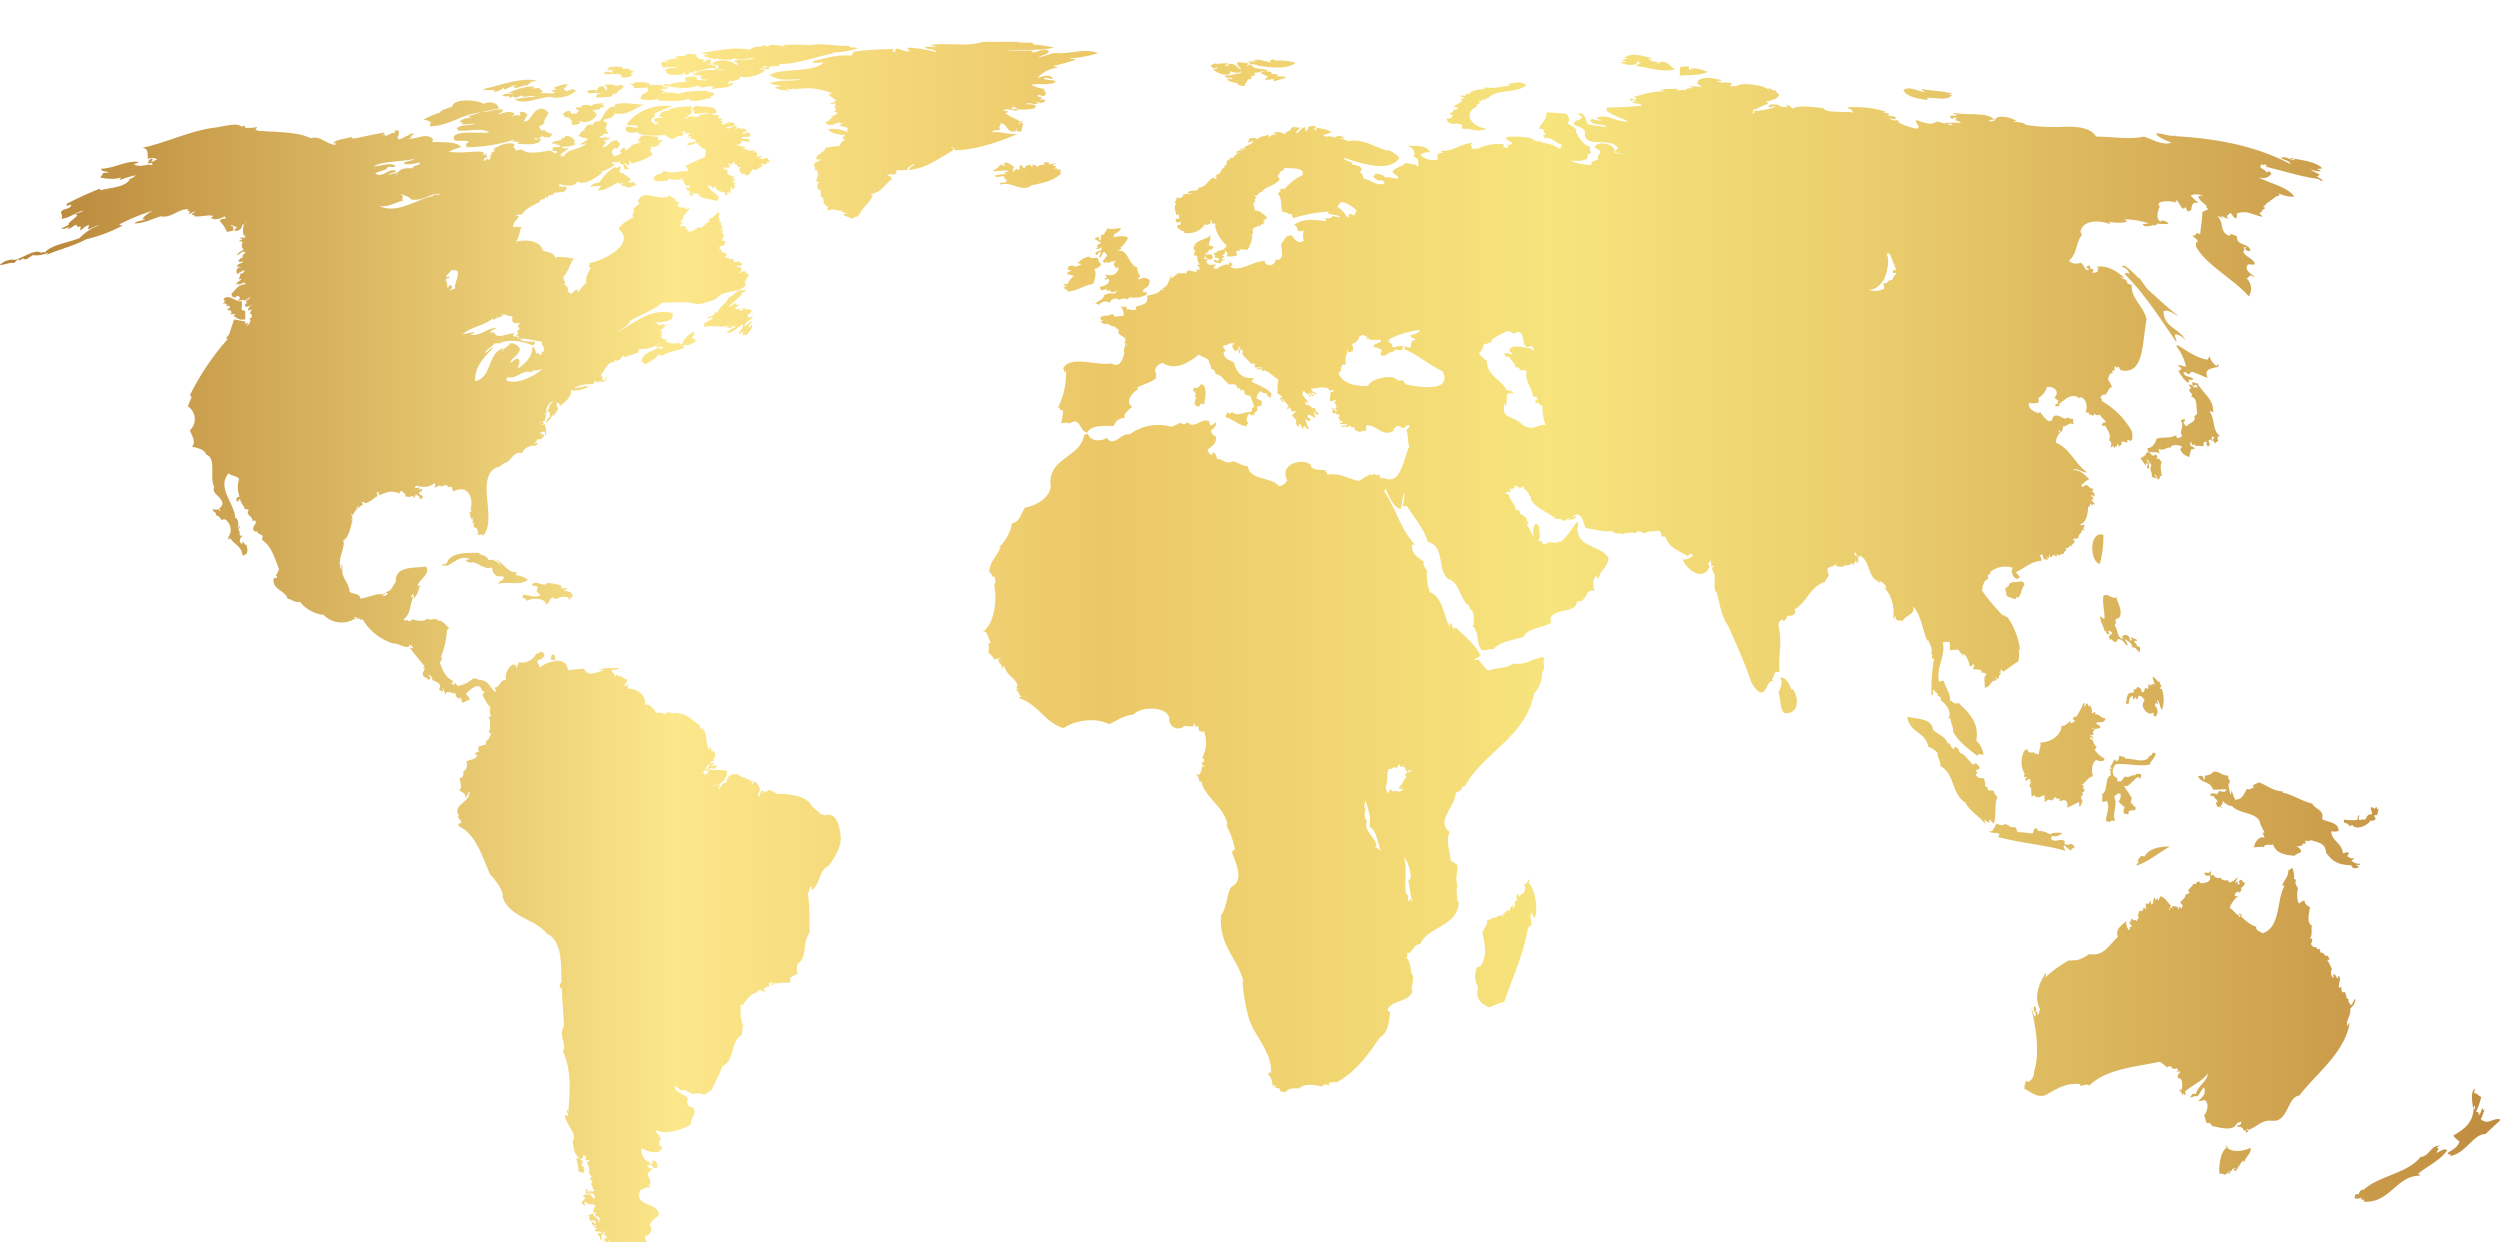 <svg data-name="Layer 1" xmlns="http://www.w3.org/2000/svg" width="479.77" height="238.36" viewBox="0 0 479.77 238.36"><defs><linearGradient id="a" x1="13.11" y1="165" x2="492.89" y2="165" gradientUnits="userSpaceOnUse"><stop offset="0" stop-color="#b68236"/><stop offset=".27" stop-color="#fce78a"/><stop offset=".44" stop-color="#ebc767"/><stop offset=".62" stop-color="#f7e47d"/><stop offset=".76" stop-color="#e9cb6b"/><stop offset="1" stop-color="#c08c40"/></linearGradient></defs><filter id="b" x="-100%" y="-100%" height="400%" width="400%"><feGaussianBlur in="SourceAlpha" stdDeviation="2"/><feOffset dy="8"/><feComponentTransfer><feFuncA type="linear"/></feComponentTransfer><feMerge><feMergeNode/><feMergeNode in="SourceGraphic"/></feMerge></filter><title>map</title><path d="M340.87 51.59c-1-.22-2.61-1.13-3.61-.3a1.57 1.57 0 0 1 0-.68 3.74 3.74 0 0 0-1.67.09c-.24.67.06 1-.19 1.67 1.69-.23 4.1 0 5.47-.78zm139.8 207.49a5.43 5.43 0 0 1 .5-.88c-.16 0-.37 0-.4-.1a.88.88 0 0 1 .69-.39c-1.86-.25-2.06 2-3.82 2.14-2.58 3.23-8 3.56-11 6.35-.2-.17-.13 0-.4 0a1.83 1.83 0 0 0-.48.78 1.63 1.63 0 0 0-.69.1 4.35 4.35 0 0 1-.1.68 1.59 1.59 0 0 0 1.28-.1c.17.2 0 .13 0 .39h.58c0 .18-.11.21-.09.39 5.07.3 6.23-5 10.74-5 .09-.32-.26-.21-.3-.39 1.84-1.49 4.41-2.67 5.57-4.5-.71-.49-1.36.37-2.06.48zm-174.28-52c.36.1.21-.54 0-.48a1.12 1.12 0 0 1-.88 1c.55.34.13 1 .1 1.56a1.19 1.19 0 0 0-.88.78c-.19-.15-.11-.53-.48-.48a1 1 0 0 0 .1 1.07 1.37 1.37 0 0 0-.59.48 1 1 0 0 1-.4 1.18c0-.18.27-.56 0-.68a3.66 3.66 0 0 0-.61 1.21.22.22 0 0 1-.06.26c0-.08 0-.17.06-.26a.45.45 0 0 0-.26-.23c-.46.34-1.21.81-.89 1.36-.35.06 0-.58-.39-.48s-.07.2-.19.3c-.27-.45-.77.26-1.09.39 0-.12 0-.28-.1-.29a1.87 1.87 0 0 1-1.36.58c.26 1.06-.65 1.55-.87 2.44.48 2.34 1 4.55-.4 6.44-.13.14-.45.07-.59.2a4 4 0 0 0 .2 3.9c-.75 2 .73 3.36 2.15 3.81a18.75 18.75 0 0 1 2.83-1.08c1.55-4.51 3.64-9 4.5-13.88.22-.2.11-.73.58-.68.51-.79-.58-1.88.3-2.54a1 1 0 0 0 .49 1c.68-1.95 0-5.64-1.28-6.84zM409.26 200c.32.51 1.19.77 1.08 1.18a1.37 1.37 0 0 1 .88-.69c0-.53-.46-.51-.69-.78a1 1 0 0 1-1.26 0 3.38 3.38 0 0 1 .1-.39c-.61-.83-2.1.42-2.64-.59a.87.87 0 0 1 .2-.49 1.86 1.86 0 0 0 1.95-.58c-.59 0-1.93-.17-2.34.3a3.92 3.92 0 0 0-2.34-.68c-.06-.24-.09-.5-.39-.49-.57 0-.3.87-.77 1a18.71 18.71 0 0 0-2.75-.29 2.82 2.82 0 0 0-.48-1c-.77.37-1.18-.39-2-.58-.16.54-1.42.1-1.56-.11a6 6 0 0 1-1 1.67c0-.4-.2-.06-.39-.11.51.57 1.55 0 2 .59a1.17 1.17 0 0 0-.29.49c4.5 1.21 8.59 1.42 12.9 2.64 0-.34-.57-.67-.2-1.08zM394 195.19a1.89 1.89 0 0 0 .88.49.62.62 0 0 1 .19-.59 1.91 1.91 0 0 0 .69.79c.57-2.06 0-3.59.69-5.18a1.36 1.36 0 0 1-.69-1.08c-.36-.13-.89-.09-1.26-.2a.7.7 0 0 0 .1-.49.74.74 0 0 1-.59-.39c.22-.32-.18-.87-.1-1.36-.87 0-1.29-.07-1.66-.68a1.63 1.63 0 0 0 .4-.49c-.12 0-.29 0-.3-.1s.09-.24.1-.39a.73.73 0 0 0 .59-.3 1.64 1.64 0 0 0-.69-.88c-.37-.17-.44.45-.59.19-.75-.44-1.36-1.89-2.53-2.24-.24-.45-.3-1.08-1-1.07-.26-.07.08.45-.19.39a2 2 0 0 1-.78-1.18c-.27 0-.2.17-.4 0-.44-1.36-2-1.66-2.83-2.63-.12-2.19-3.4-2-4.88-2.44.26 3 3.57 2.93 4 5.76a4.49 4.49 0 0 1 1.85 1.27c-.26.5.57 1.47.49 2.44 2.77 1.47 2.15 5.41 4.78 7 .9 1.75 2.69 2.59 3.82 4.11.16-.4-.38-.6-.1-.79zm29.41-25.5c-.36 0-.21.58-.79.39-.08.41.09.54-.2.68-1.4-.06-1 1.11-1.36 2 .19 0 .18.29.49.2.28-.73.06-1.36.87-1.56v.6c.41.1.28-.39.59-.39-.2.38.22.24.49.48-.23-.37-.1-.41.1-.78a1.42 1.42 0 0 1 1.07 1c-1.17 1 .87 3.28 1.76 2.15-.06.45-.16.75.3.88a1.34 1.34 0 0 0-.1-2.06 1 1 0 0 1 .29-.59 1.21 1.21 0 0 1 .3.3c.18-.46-.43-.64 0-.78.39.48.37 1.39.78 1.86a6.23 6.23 0 0 0 0-4 3.16 3.16 0 0 1-.48-.2.6.6 0 0 0 .39-.48.76.76 0 0 1-.3-.68c-.65-.13-.76-.8-1.36-1-.06.65.33.84.3 1.46-.5-.09-.55-.12-.69.29a.4.4 0 0 0-.47-.29 1.59 1.59 0 0 1-.1.88 1.37 1.37 0 0 0-.49-.2c-.17.19-.12.6-.3.78a.51.51 0 0 0-.38.1 1.08 1.08 0 0 0-.68-1.08zm-4.21-17.48a.41.41 0 0 1-.2.4c-.89-.14-1.36-.86-2.23-.49-.26 1.51.33 3.36.19 4.5a2.56 2.56 0 0 1-.78-.58c-.12 1.14.58 1.64.78 2.92.19 0 .19-.13.29-.2 0 .44.14.78.59.78.23-.22-.18-.32-.1-.68.32.11.71.14.69.59-.31 0-.28.37-.59.38a1.4 1.4 0 0 0 .3.88.27.27 0 0 1 .19-.3c0 .53.45.12.4.58a1.6 1.6 0 0 0 .68-.09c0-.15 0-.37.1-.4.87-.18 1.3.82 1.86 1.27.19-.41-.4-.8-.4-1.36.49.57 1.21.62 1.36 1.66.82-.06.83.67 1.38.88a1.63 1.63 0 0 0 0-1.07c-.18.27-.45-.37-.59.09.23-.56-.28-.69-.49-1.07a1 1 0 0 1 .69-.1c-.2-.43-.87-.38-1.17-.68-.28.26.11.3.09.58h-.39a.88.88 0 0 0-1.47-.78c0 .28.39.37 0 .48-1.2-.55-.68-1.65-1.46-2.54.13-.24.48-.7.09-.88 0-.25.83-.8.59-.39 1.24-1.26-.3-3.26-.39-4.4zm-310.56-2.34c2-.52 4.35.39 5.77-.78a4.12 4.12 0 0 0-2.44-.88c.31-.18.25-.14.29-.58-2.08.13-2.7-2.39-4.49-2.54.81.06 1.29 1 1.56 1.26-.69-.33-1-1.29-2.54-1.08-.14-.93-1.35-.79-1.86-1.36-2 0-5.46-.16-6.06 2-.3.16-.85.06-.88.48.39.1.3-.29.69-.19a.76.76 0 0 0-.1.29c1.47-.39 2.86-2.32 4.69-1.36a1.83 1.83 0 0 1-.88.1 1.38 1.38 0 0 0 1.56.48c1.17.34 2.23 1.47 3.62 1 0 1.14.73 2 2 1.66.77.77-.76.82-.88 1.56zm109.24-56.08c2.08-.14 3.27-1.25 5-1.47.24-.56.79-2.13.19-2.92a1.54 1.54 0 0 0 1.37-.88 2.21 2.21 0 0 1-.68-1.18c-.69-.23-1.24.35-1.57-.29a3.43 3.43 0 0 0-2.25 1.27 2.58 2.58 0 0 1 .68.2c-.33.29-.92.33-1.27.58 0-.54-.86-.21-1.17-.2a1 1 0 0 1-.3.59 4.43 4.43 0 0 0 .88.2 1.86 1.86 0 0 0-.88.58c.12 0 .06.11 0 .2.65 0 .89.33 1.47.29-.64.21-.8.9-1.37 1.18.19.09.33-.29.4 0-.5 0-.17.32-.49.48.11-.37-1 0-.58.3 0-.16.6-.16.58 0a.8.8 0 0 0-.68.4c.28 0 .27.29.59.1 0 .14-.16.16-.19.29.28.14.49-.27.58 0-.26-.07-.19.21-.3.3zm5.28-10.06c.44 0 .89.74 1.27.48-.16.51-.68.36-.87 1 .11 0 .27 0 .29.1-.17.28-.39 0-.39.3a1.66 1.66 0 0 0 1.27-.49 1.85 1.85 0 0 0-.29.78 1.45 1.45 0 0 0-1.27.68c.31-.11.35-.06.2.2.52 0 .49-.54.88-.68.23.53-.18.63-.2 1.17.67-.09.47-1.08 1-1.07a1.87 1.87 0 0 1 .58.78c-.46.09-.42.68-.88.78 0 .22.33.71.49.49-.27-.39.51-.06.59.09.24-.39 1-.21 1.47-.58a4.16 4.16 0 0 0-.49.78 2.3 2.3 0 0 0 .58.78.23.23 0 0 1 .39-.1c-.21 1.22-1.21 1.66-2.45 1.27-.1.37.24.28.19.58a.77.77 0 0 0-.48.4 1.52 1.52 0 0 0 .78-.2c.49 1.13-.8 1.34-1.66 1.66 0 .34.27.12.1.48.45.27.67-.13 1.17-.09 0 .14.11.16 0 .29a1.6 1.6 0 0 0 .69-.1c.27.86 1.22 0 1.56.1a1.93 1.93 0 0 0-.69.58 2.61 2.61 0 0 0-2 .3c-.14 1-1.34 1-1.76 1.76.4-.37.56.14.88 0a1.44 1.44 0 0 1 2-.3 1.08 1.08 0 0 1 1.75-.58 2.16 2.16 0 0 1 1.76-.1 1 1 0 0 1 .19-.39 5.55 5.55 0 0 0 3.32-.49 1.56 1.56 0 0 1 .1-.58.73.73 0 0 1-.88-.1.83.83 0 0 0 .3-.48 1.46 1.46 0 0 0 1.07-1.66 1.54 1.54 0 0 0-2-.1.29.29 0 0 1-.19-.2c0-.28.46-.12.39-.49a2.78 2.78 0 0 1-.59-1.66c-1.8-.5-1.62-3.72-3.91-3.12a6.75 6.75 0 0 0 1-.49.27.27 0 0 1-.3-.19 4.34 4.34 0 0 0 1.47-1.86c-.68-.55-1.89-.26-2.83-.1.18-.28.4-.33 0-.48.6-.38 1.35-.68 1.46-1.28-1 0-1.93.39-2.54 0-.28.15-.11.74-.58.68.28.44-.44.21 0 .49a2 2 0 0 0-.69.2c-.11.38 0 .77-.1 1a.62.62 0 0 1-.29-.19.49.49 0 0 0-.29-.59c-.1.48-.52.06-.59.59zM132.3 73.47a3.49 3.49 0 0 1 1.56.39 3.28 3.28 0 0 1 1.37-.48c-.05-.31-.34-.38-.39-.68a1.93 1.93 0 0 1-1.27.1c1.49-.72-.56-1.07-.79-1.76h-.68c.28-.28-.18-.32-.2-.59.34 0 .3-.36.3-.68-.56 0-.64.54-1.08.1a8.36 8.36 0 0 0-2.93 2.94c-.72.16-1.51.24-1.76.87a12 12 0 0 1 2-.19c0 .42-.5.41-.49.88 1.81 0 2.82-1.39 4.22-1.56a.39.39 0 0 0-.31.19c.11.19.8-.23.88.2-.25 0-.42 0-.39.3zm72.88-.68a.62.62 0 0 0-.09.48c2.12-.78 4.12 1.63 6 .1 2.22-.41 4.19-.88 5.67-2.24-.33-.07-.05-.34-.09-.69a1.89 1.89 0 0 0-.78-.1c.15-.57-.36.06-.49-.3a.23.23 0 0 0 .3-.29c-.07-.19-.55 0-.58-.2.24-.11.43-.28.68-.39-.79 0-1.34.57-1.47-.2h-.88a1.65 1.65 0 0 1 .1.49 2 2 0 0 0-1.47.39.71.71 0 0 0-.78-.39c-.24.11.24.4-.2.39a1.53 1.53 0 0 0-.29-.39c-.47-.12-.42.3-.88.19a2.47 2.47 0 0 1-.2.49c-.44 0-.27-.72-.88-.59-.25.18.12 1-.39.88-.15 0-.07-.25-.29-.19a2.24 2.24 0 0 0-.59.68.92.92 0 0 0-.2-.68c.28 0 .28-.25.29-.49-.57-.18-1.3-1.12-2-.48a2.86 2.86 0 0 1 .39.39c-.28.23-.38-.34-.88-.19a1 1 0 0 0-.59.68.83.83 0 0 0-.3-.11v.39a.36.36 0 0 0-.58.2c1.2.19 2.24-.37 3 .1a3.74 3.74 0 0 0-.79.2.39.39 0 0 0 .2.3c-.68 0-1.53.19-2.14.29.35.58 1.08 0 1.95.2-.31.48.25.46.39.48-.43.15 0 .32.1.49-.5 0-.85.44-1.18.1zM95.76 61.26a2 2 0 0 1-.2.78c3.84 0 6.19-2.41 10-2.64a25.22 25.22 0 0 0-2.44.68c-.15.36.34.06.3.3-.9.14-1.84.24-2.15 1a.6.6 0 0 1 .78.1c-.22 0-.36 0-.39.19.95.11 2-.2 2.64-.09-1.08.39-2.85.08-3.52.88 0 .15.31.08.2.39 2.13.24 4.61-.61 6.05.4-2.14.23-7.72-.59-6.73 1.46 1 .35 1.87-.09 2.73.3 0 .33-.51.2-.48.58s.3.27-.1.49a30.81 30.81 0 0 0 9.38-1.47c0 .26-.38.14-.39.4a2.39 2.39 0 0 1 1.36.19c-.23 0-.37 0-.39.2 1.38.11 3.16.29 4.39-.39-.31-.4 0-.15.2-.48-.35-.29-.67.12-1.08.09a1.83 1.83 0 0 0-.39-.39 2.4 2.4 0 0 0 1 .19 1.45 1.45 0 0 1 .79-.48c.4.46.53.06 1.17.3a2.11 2.11 0 0 0 .68-.79c-.44-.12-.82.32-.58-.19a1.2 1.2 0 0 1-1.08-.58.55.55 0 0 0-.19.29 1.64 1.64 0 0 1-.79-.88 2.9 2.9 0 0 0 1.07-.68c-.2-.85.61-1.19.78-2a4 4 0 0 1-.68-.58c-2.3-.93-2.61 2.69-4.1 2.25.3-.34.41-.73.78-1.18a1.45 1.45 0 0 0-1.56-.58c.24.46 0 .28.2.67-.19-.09-.33.3-.4 0 .08 0 .19 0 .2-.09a3.34 3.34 0 0 0-1.56.29c.1-.29.59-.18.58-.58-1.26-.76-2.26.15-3.42.1a1.78 1.78 0 0 0 1.27-.78c-1.08-.47-2.81.56-4 .3a29.19 29.19 0 0 0 3.13-.59c-.12-1.2-1.89-1.45-2.93-.88-.86-.74-5.64-1.2-6 .49-.72.4-2.14.56-2.34 1.17a13.56 13.56 0 0 0-3.32 1.47 1.91 1.91 0 0 1 1.56.39zm27.84-2.74c0 .44.5.28.69.49a1.61 1.61 0 0 0-.49.58 6 6 0 0 0-1 .1c-.09-.2-.2-.39-.3-.58a1.41 1.41 0 0 0-1.36.68.67.67 0 0 1 .4.58 1.49 1.49 0 0 0 .58-.1c.37.34 1 .72.68 1.47a3.12 3.12 0 0 0 1.56-.2c.13-.25-.29-.4 0-.48a2.67 2.67 0 0 0 3.42-1.47c-.28.3-.67-.1-.29-.29a4.29 4.29 0 0 1-.78-.2 5.21 5.21 0 0 1 1.56-.3c-.3-.5.69-.19.78-.58s-.57-.09-.68-.3c.25 0 .5 0 .49-.3-.8.1-2.34.11-2.15.59a2.23 2.23 0 0 0-2.25.09c.16.1.4.1.2.3-.15-.36-.75-.14-1.08-.1zM293.88 62a.44.44 0 0 0-.4.1c.46 0 .2.19 0 .3a2.81 2.81 0 0 0 1.56.1c.46.33 2.66.57 3.32 0-2.91-.33-4.57-2.94-1.76-4.3.14-.25-.39-.31-.1-.4.18.21.57-.21.69-.39-.09 0-.43-.27-.2-.3.6.34.31-.42 1.07-.1a.9.9 0 0 1 .69-.39c1.3-1.72 5.42-.82 7.23-2.44-.68-.84-2.36-.57-3.32-.2 0 .19.13.19.2.3-1.29 0-3 .67-4.8.29-.24.13.12.37-.1.38-.87-.08-3 .34-2.83 1-.21-.23-1.25-.07-.67.2-.29.23-.61-.11-1.09 0-.07.42.56.16.69.39a.42.42 0 0 0-.39.19c.2.06.64-.12.68.1h-.88c-.12.32.32.08.2.4a8.1 8.1 0 0 1-1.66 1c.2.19.67.11.88.29-.12 0-.07.11 0 .2a3.3 3.3 0 0 1-.88.2c0 .4-.16.52-.68.58-.07.43.5.21.58.48-.16.18-.24.41-.39.59a1.46 1.46 0 0 0-.77 0c.26 1.8 2.27.37 3.12 1.46zm-159.24-8c-.3 0-.49-.26-.58.1a.72.72 0 0 1 .78.68c.95-.18 1.72 0 2.54-.2.14.29-.14.5.2.68-.69.5-1.5.64-1.57 1.56a6.94 6.94 0 0 0 3.71-.1c0 .24-.46.06-.39.39 1.48 0 4.53.41 6.06-.48 0 .18-.11.21-.09.39 1.55.43 3.22-.2 4.39-.48l-.29-.3c.42 0 .78-.07.78-.48a1.48 1.48 0 0 0-1.28-.2.7.7 0 0 0 .1-.3c-2.17 0-4.48.06-5.66.59-1-.18-1.4-.41-2.15-.1a.35.35 0 0 0-.19-.3c-.35-.07-.52.51-.78.2 0-.24.46-.06.39-.4a.72.72 0 0 1-.68-.39c.5 0 1.26.16 1.36-.29a5.93 5.93 0 0 1-1-.1.9.9 0 0 0 .1-.29 10.87 10.87 0 0 0-2.54 0c.2-.71-3.36-.82-3.23-.2zm247.52.9H382h.16c.14 0-.26 0-.26.17a6.78 6.78 0 0 0 .78.49c-1.47-.18-3.37-1.38-4.3-.39.62 1.15 2.56 1.59 4.62 1.83.14-.22-.24-.37 0-.39 1.46-.14 3.64.65 4.7-.48.06-.28-.47.06-.4-.2-.08-.28.45.06.4-.2-1.8-.4-3.83-.51-5.51-.76zm-266.66-.48a10 10 0 0 0-4.79 1.28 2.16 2.16 0 0 1 1.08.1c-.87 0-1.87-.11-2.25.39a1.76 1.76 0 0 0 1.27 0 1.24 1.24 0 0 0-.1.29.81.81 0 0 0 .88-.19c.29.72 1.49-.3 1.85-.1-.24.53 1.64-.22 2.44.2a24.76 24.76 0 0 0-4 .48c1.82 1.19 4.73-.38 6.84-.48 1.24.53 4.05-.07 4.88-1.18-.45-.5-1.33-.13-1.76.2 0-.3-.45-.22-.58-.58.5-.17.42-.54.88-.88a6.66 6.66 0 0 0-2.84.78c.16.13.62 0 .59.29a2.17 2.17 0 0 0-1.08.3 1 1 0 0 1 .79.3c-.6.3-1.83-.06-2.64.1 0-.2.26-.2.3-.4a2 2 0 0 1-.59-.58 4.27 4.27 0 0 0-1.27.1c0-.17.55-.39.09-.4zm10.36 1.37a13.07 13.07 0 0 1 3-.1c-.68 0-1.31.11-1.37.77.76.14 1.65-.07 2.64 0 0-.53.11 0 .39-.09 0-1 1.43-.28 1.08-1a2.78 2.78 0 0 0 1.27-1.07 1 1 0 0 1-.68-.2 3.81 3.81 0 0 0-.88.29c-.26-.49-2-.44-2.34-.09h.48a1.71 1.71 0 0 1 .1.87.78.78 0 0 1-.49-.68.91.91 0 0 0-1.37.88c-.31-.65-1.33-.16-2-.1.2.44.65 0 .19.49zm6.55-3.52c-.17.19 0 .12 0 .4a3.39 3.39 0 0 0 1.95-.3 1.22 1.22 0 0 0-.19-.49 1.47 1.47 0 0 0 .58-.29 1.56 1.56 0 0 0-1.07-.3.28.28 0 0 0 .29-.2 2.39 2.39 0 0 0-1.37 0v-.39c-.93-.09-2.54-.25-3 .4.17 0 .57-.12.59.1-.24 0-.47 0-.49.2.46.09.81-.43 1.17-.1-.14 0-.36 0-.39.1.15 0 .36 0 .39.09-.62 0-.43 0-.1.2-.67.14-1.49-.39-1.75.2.84.45 2.52-.17 3.42.39zM252.76 50a15.28 15.28 0 0 0 1.85.3c-.11 0-.28 0-.3.1 2.14.29 5.4.91 7.43-.49a9.06 9.06 0 0 0-4.2-.39c.12 0 .28 0 .29-.1-.15-.37-.82-.13-1.08 0 .35 0 .12.39.1.39a11.43 11.43 0 0 0-2.83-.58c-.15.35.33.06.29.3-.36.07-.67-.4-.78 0 .13 0 .54.15.3.19a2.38 2.38 0 0 0-1.46 0 1.47 1.47 0 0 1 .78.2c-.15 0-.37 0-.39.1zm74.43.1c0-.17-.14-.25 0-.3s.61-.29.79 0c-.49 0-.38.2-.1.3a1.29 1.29 0 0 0-.89.4c1.72 0 5 1.4 7.63.58-1.22-.42-1.17-1.56-3-1.37 0 .18.14.26 0 .3-.1-.28-.46 0-.49.1a.55.55 0 0 1 .1-.39 4.33 4.33 0 0 0-1.18-.09c.31-.38-.59-.2-.58-.58.2-.06.64.12.68-.1-1.95-.38-3.82-1.15-5.38 0 .15 0 .5-.12.49.1-.12 0-.06.1 0 .19a.91.91 0 0 0-1 .3 1.44 1.44 0 0 1 .88.1c-.11.29-.88-.09-1 .19a4.28 4.28 0 0 0 3 .3zm-186.69.3c-.24 0-.47 0-.48.2.15 0 .34 0 .29.2a10 10 0 0 0 1.17-.2.91.91 0 0 1-.09.2 4.3 4.3 0 0 1 1.75-.11c-.11 0-.28 0-.29.11s.28 0 .29.09a4.65 4.65 0 0 0-2.44.3 2.06 2.06 0 0 1 .49.78c1.06.51 2.22 0 3 .2 0-.14-.11-.5.1-.49s.14.5.48.49a1.18 1.18 0 0 0 .88-.58.64.64 0 0 0 .59.19 2.29 2.29 0 0 1 .48-.58.65.65 0 0 0-.1.39 17.44 17.44 0 0 1 3.91-.78c.07-.31-.27-.2-.19-.49-.57-.06-.53.39-.59-.1.63 0 1.18 0 1.27.48s-.79 0-.78.4c.43.25 1.43-.07 1.85.2-2 0-4.89-.38-6.05 1a9.15 9.15 0 0 1 2.14.1c-.26 0-.57-.06-.58.19 0 0 .11.09 0 .11-.08.63.88.21 1.17.48a5.39 5.39 0 0 1-2-.1.39.39 0 0 0 0-.49c-.71-.08-2-.23-2.25.4.41 0 0 .15 0 .3.17 0 .49-.1.39.19-1.29.15-2.73.14-3.52.79a.71.71 0 0 0 .1-.3c-.39 0-1-.13-1 .3 1.83.24 4.25.83 6.55 0 1.05.85 1.92-.29 3 .29a2 2 0 0 0-.49.39c1.85-.45 3.58 0 4.39-1.27-.44-.08-.86.37-1.07.2s.5-.23 0-.49a4.1 4.1 0 0 0 2.25-.48c-.13-.07.08-.3-.2-.39a6.42 6.42 0 0 0 5.08-1.23 7.89 7.89 0 0 1-1.28-.3c.61-.23 1.7.49 2.15-.19-.34-.27-1.16.24-1.57-.11.45.09.1-.15.3-.19 1.14.27 1.95-.09 3 0a1.13 1.13 0 0 1 .19-.4c3.53 0 7.2-1.52 10.75-2.14-.2-.06-.64.12-.69-.1a14.44 14.44 0 0 0 4.89-.78c-.31-.33-1.72.08-1.66-.49-2.54.18-4.9-.55-7.53-.1a35.61 35.61 0 0 0-5.47 0 1.21 1.21 0 0 1 .68.3c-.89-.22-2.94-.65-3.32 0a1.5 1.5 0 0 0-1.37-.1.64.64 0 0 1 .29.2 2.78 2.78 0 0 0-2.44.49c-2.84-.66-6.14.21-9.38.58a7.51 7.51 0 0 0 1.56.29c-.23.2-.93-.08-.88.4.78.11 1.78.78 2.84.3a.79.79 0 0 1-.2.19c.88.12 2.64.31 3.22-.19.59.72 2.77-.19 3.82.1-1.17.34-2.87.12-4 .48.21.21.58.27.78.48a.51.51 0 0 1-.29.3c-.63-1-4.29-1.32-4.59-.1-.34-.14-.63.28-.79 0a.69.69 0 0 0 .59-.4c-.52-.17 0-.11 0-.48-.94-.46-1.08.69-1.66.2a.56.56 0 0 0 .39-.3c-.68 0-1.66-.13-1.56-.88a3.86 3.86 0 0 0-2.25 0c.1 0 .23.17.1.2-.39.07-1.57-.14-2 .4.2.06.68-.16.58.19-.89-.31-1.73.36-2.44.2-.13.48.58.14.68.39a10.26 10.26 0 0 1-1.26-.09c.07.3-.27.19-.2.48s.37.16.48.3zm63 12.8c.14-.51.85-.25 1.57-.48-.58-.72.45-.83-.1-1.18 1.54-.31 1.18 2 3 1.46a1.51 1.51 0 0 0 .2-.58c.28.08-.13.24 0 .48a1.1 1.1 0 0 0 1 .1 6.34 6.34 0 0 1 .29-1.46c-.19-.16-.82-.17-.78.2-.41-.49.66-.32.68-.68a1 1 0 0 0-.62.11c-.14.09-.11.06 0 0-.12-.14-.52-.19 0-.19a18.2 18.2 0 0 1-2.64-1.37c-.16-.38.42 0 .39-.29.07-.43-.68 0-.78-.3.69-.54 1.72.1 2.83 0-.21-.41-1-.2-1.46-.39.3-.06.39-.33.68-.39.52 1 2.79.52 4 .39-.2-.2.07-.42.29-.48a3.68 3.68 0 0 0-2.05-.3c.31-.56 1.56.21 2.35-.2 0-.19-.39-.07-.3-.39a1.18 1.18 0 0 0 1.66-.1c-.28-.37-.48-.22-1.08-.2a1.39 1.39 0 0 1 .49-.29c-.06-.31-1-.26-.88-.4.16-.63.8.23 1.36-.1.49-.53-.12-1-.29-1.18.16 0 .38 0 .39-.1a7.37 7.37 0 0 1-2.64-.77c1-.45 3.76.3 4.69-.69-.71-.39-1.73-.1-2.35-.58.58-.35 1.06.24 1.75.1-.58-1.15-2.2-.31-2.93-.2a6.21 6.21 0 0 1 3.78-1.94c0-.32-.64 0-.59-.4a31.85 31.85 0 0 0 4-1.08c0-.43-.86 0-1.07-.29a21.72 21.72 0 0 0 5.5-1.04c-2.46-1-6 .27-7.91 0h.29c-1.3-.17-2.44.68-3.81.78.66-.42 1.77-.38 2-1.18-1.16-.68-2.22.37-3.42.3a1.36 1.36 0 0 0 .39-.39c-1.78 0-3.52 0-5.18.1 2.84-.45 6.65.07 9.18-.68a30.5 30.5 0 0 0-4-.58c.39-.6-2.39-.18-3-.49h-6.74c-2.77 1-6.59.1-9.87.58a3.22 3.22 0 0 0 1.27.4c-.71.08-1.49-.14-2.44 0 .43.63 1.91.24 2.25 1a24.75 24.75 0 0 0-5.57-.88.56.56 0 0 0 .68.58c-1.33.44-1.51-.29-2.83-.39-.48.21.15.5-.49.68-.68 0 .34-.36-.2-.58a58 58 0 0 0-7.52.48 1.49 1.49 0 0 1-.49.78c-2.52-.28-5 .49-7.43 1.08.42.54 1.26.15 2.15.29-2.36 2-7.72.85-10.35 2.35 2 1.23 3.65.81 6.06.78-1.39.52-4.35 0-6 .78a7.27 7.27 0 0 0 2.06.49c-.17.29-.82.1-1.08.29.58.55 1.72.56 2.74.68 0-.31-.48 0-.4-.39a2.59 2.59 0 0 0 1.47-.1c0 .23-.28.11-.29.29a12.15 12.15 0 0 1 7.42.69 1.36 1.36 0 0 1-.68.2 3 3 0 0 0 1.27.87c-.63.12.11.13.29.3-.54.16-.52.59-1.36.58.26.4 1.36-.35 1.07.1.28.35-.4.61.29 1.08-.32 0-.21.44-.68.3a1.52 1.52 0 0 0 .88.2 1.44 1.44 0 0 1-1.37.77.67.67 0 0 0 .69.1c-1 .4-.73.78-1.66 1 .64 1.2 2.07.18 2.92-.09-.85.44.25.36.79.19a3.73 3.73 0 0 0-1.08.58 11 11 0 0 1 1.76.49c-.27.33-.34.39-.09.78a7.12 7.12 0 0 0-3.72-.58c.19.72 2.36 1.24 3.13 1.07.19.2-.52.33-.39.78a.32.32 0 0 0 .49-.29c.24.36-1.43 1.34-1 1.66a16.48 16.48 0 0 0-2.93.4c.23.78-1.4.93-1.66 2 .07.36.71.13 1.07.2-.53.22-1 .53-1.47.78-.07.67.41.74 0 1.36 1-.47.28.41.88.49a7.79 7.79 0 0 0-.48 1.56s.69.13.48.29c-.29 0-.54 1.59.49 1.37-.39.36.21.7-.19 1.17a1.09 1.09 0 0 1 .58 1.47c.72.29.44.48 1.08.68-.54.18-.12.14-.29.68 1.36-.67 2 .22 2.93-.1 0 .21-.14.19-.3.2a1.78 1.78 0 0 0 1.08.3c.25.37-.64-.15-.58.38.18.25 1.22.46 1.46.69.62.08.69-.63 1.26-.3.75-1.76 2.33-2.69 2.84-4.11a.87.87 0 0 0-.68-.19c2.62-.4 2.89-2 4.39-2.93-.34-.71-.45-.65-.87-.68.13-.6 1.15.11 1.66-.48.27-.2-.15-.43 0-.49.77-.18 1.16 0 2.24-.2-.18-.45.85-.84 1.08-1.07.61.12-1.13.69-.78 1.17 3.59-.52 5.33-2.06 8.4-3.8.22-.45-.69-.59-.2-.68a7.09 7.09 0 0 1 .59.68c4.31-.14 8.73-1.76 12-3.13-2.06.11-3.7-.63-5-.29zm237 194.89c.49-.09-.36-.16 0-.48-.42 0-.08.32-.1.48-1.23.71-1.5 3.72-1.36 5a1.3 1.3 0 0 1 1 .19 2.11 2.11 0 0 0 .88-.78c.11.37-.21.33-.3.48.65.36.32-.73.78-.39.08-.82.23-.17.59-.68a.28.28 0 0 1 .2.29.53.53 0 0 1-.2-.2 1 1 0 0 0-.2.49h.49c0-.4.4-.31.29-.78.21-.12.37 0 .48-.3-.16 0-.24.15-.3 0 .46-.17.46-.78 1-.87.06.21-.28.31.1.3.18-1.09 1.36-1.61 1.17-2.75-1.43.69-3.48.92-4.49 0zm23.64-26.67c.43-.51 1.19-1.27.87-1.95a6.13 6.13 0 0 1-.77 1.37c0-.55-.61-.5-.39-1.28-.65-.08-.41-1-.79-1.37a.57.57 0 0 1-.47 0 1.13 1.13 0 0 1-.1-.88c-.38-.17-.16.07-.49.1-.28-.78.7-2-.2-2.34.09.35 0 .25.1.58a.9.9 0 0 1-.58-.77c-.27 0-.34.18-.2-.11-.45-.11 0 .66-.3.69a1.43 1.43 0 0 1-.19-1.66c-.27-.62-.59-1.18-.89-1.76.2-.17.14 0 .4 0 0-.45-.45-1.17-.78-.69-.07-.41-.82-1-.88-.58a7.08 7.08 0 0 0-.29-1c.1.34-.31.16-.48.2a.41.41 0 0 0-.11-.39.83.83 0 0 1-1-.69.86.86 0 0 0 .1-1.07c0 .07-.32.3-.3.1.57-.64.16-1.87.4-2.45-1.12-.49-.51-2.65-.4-3.52-.37-.38-1-.44-1-1.26-.4-.19-.71.44-1.18.48a5.2 5.2 0 0 1-.1-2.93c-.22-.24-.81-1.15-.29-1.56a2.23 2.23 0 0 1-.49-.2 4.12 4.12 0 0 0-.3-2.06c-.4 0-.4.39-.77.39 0 1.36-.85 1.89-1.18 2.93.22 0 .37 0 .39.2-1.52 2.58-.63 7.83-4.19 9-.36-.46-1.29-.35-1.19-1.28-1.34-.35-2.07-1.31-3-2 .26 0 .26-.49 0-.49 0 .27-.14.91-.48.39.14 0 .56-.55.29-.39a.45.45 0 0 1-.48.2A11.44 11.44 0 0 0 441 212a5 5 0 0 1 1.57-2.14c-.17-.25-.41.15-.58-.1 0-.64.25-.71.87-.88 0 .12-.17.22 0 .3.2-.2.29-.49.49-.68a.28.28 0 0 1-.2-.3 1.29 1.29 0 0 0 .79-1c-.32 0-.73-.3-.49-.58a2.91 2.91 0 0 0-.78.29c.37 0-.07.31.29.39-.12.26-.2.31-.48.2a.68.68 0 0 0 0-.59c-.11.07-.38.45-.48.2a1.8 1.8 0 0 0 .58-1 3.53 3.53 0 0 1-1.57 1.08 1.89 1.89 0 0 1-.39-.48c-.48.22-1.41-.09-1.26-.49a1.12 1.12 0 0 1-1.57-.68.38.38 0 0 1-.38.3c-.26-.16.23-.67-.09-.88-.1.75-1 0-1.29.58a.37.37 0 0 1 .4.4 1.51 1.51 0 0 1 .69-.1c.57 1-.58 1.52-1.66 1.46a.87.87 0 0 1-.4-.48c.06.44-.16.22-.39.19.14.5-.46.56-.68.39-.07.74-1.46 1.07-.68 1.76a1.39 1.39 0 0 1-.78.3c0 .83-.8 1-1 1.65a1 1 0 0 1 .49.69c-.28 0-.1.37-.3.39a.82.82 0 0 0-.49-.39c0 .17.12.57-.1.58.06-.68-.63-.6-1.17-.68-.06.14.12.5-.1.48 0-.12 0-.23-.2-.2s0 .53-.3.49a2.56 2.56 0 0 1 .39-.88c-.71-.53-1-1.48-2-1.76-.3.16-.15.76-.58.78a.55.55 0 0 1 .1-.39.77.77 0 0 0-.58.48c0-.26.06-.57-.2-.59-.24.44.06 1-.49 1.28-.21-.37 0-.59-.39-.68.19.83-.62.46-.77.48.24.47-.14.66.3 1.18a3 3 0 0 0-.79-.4c.39.39-.29.28 0 .79-.36-.36-.35.1-.67-.2-.1.61-.51 1 0 1.46-.4-.1-.28.39-.59.58-.16-.34-.41-.31-.69-.1 0-.25 0-.41-.28-.39a1.33 1.33 0 0 0-.1.68c-.15-.11-.25-.11-.3.1.23.06.26.48.57.68-.22.15-.18.21-.47.1a.68.68 0 0 1-.2.68 3.08 3.08 0 0 1-.49-1.76c-.69.69-2.26 1.61-1.56 3-1.55 1.33-2.71 3.92-5.57 3.32-.71.59-2.24 1.38-3.12 1.18a.9.9 0 0 0-.58.2.51.51 0 0 1 .09-.3 22.45 22.45 0 0 0-4.78 3.42 5 5 0 0 0 .18-1l.12-.19a.35.35 0 0 0-.12.19c-1.23 1.86-2.53 4.58-1.15 7.14-.27.24-.08.91-.49 1a6.07 6.07 0 0 0-.2-.88c.09.2-.15.54-.2.3a.88.88 0 0 0-.2-1.07c-.43.43.07 1.19.3 1.55a.52.52 0 0 1-.39.39 5.3 5.3 0 0 0-.53-1.52c0-.18-.1-.36-.14-.52a2 2 0 0 0 .14.52c.9 3.64 1.68 8.61.53 12.17a2.07 2.07 0 0 1-1.17 2 3.89 3.89 0 0 0-.3-.3 3.32 3.32 0 0 0-.38 1.57c1.23.6 2.29 1.72 3.9 1.27 1.87-.92 3.93-2.55 6.84-2.14.07.21-.28.31.1.3s1.32-.5 1.56 0c3.24-3.18 8.49-3.57 13.58-4.6a7.33 7.33 0 0 1 1.37 1.08 1 1 0 0 1 .78-.2.73.73 0 0 0 1.17.3c-.06.27.2.19.2.39s-.26.12-.2.39c.3 0 .49-.39.59 0-.32.46-.61.57-.4 1.18.93-.15.95 1.67.59 2.44 0-.27-.16-.34-.3-.19.06.36.49.36.4.87.26.08.2-.19.39-.19 0 .45.29.09.47.38a1.63 1.63 0 0 1-.19-.78c1.53-1.28 3.13-1.88 4.4-3.42-.36 1.74-1.9 2.28-2.35 3.91h-.68a2.76 2.76 0 0 1-.48.68c.59 0 .92-.4 1.46-.2.45-.55.77-1.25 1.26-1.76.54 1.3-.45 2-1.07 2.64a3.16 3.16 0 0 0 1.17-.2c1.06.61.46 2.37-.1 3 .34.36.24 1.14.59 1.46.74-.2.73.37 1.07.58 1.66.27 3.89 1.08 4.69-.58a2.91 2.91 0 0 1 .78-.3.58.58 0 0 1-.78.68c0 .19.11.22.1.39a.85.85 0 0 1 1.18.68c.34-.18.45-.06.39.4a.66.66 0 0 0 .48-.59c-.21-.06-.31.29-.29-.09s.39.36.58 0c1.17-.39 2-1.49 3.62-1.67a9 9 0 0 0 1.46 0c2.25-.47 2.38-4.67 4.4-4.78 3.19-4.17 8.66-8.14 9.68-13.87-.37-.08-.18.41-.4.48-.49-1 .86-2.13.49-3.33zM457 192.06c-1.9-.34-4-1.8-5.86-2.14a.17.17 0 0 0 .09-.21c-1.88-.07-3-1.14-4.59-1.75a7.18 7.18 0 0 0-1.17.58 1.76 1.76 0 0 1 .1.48c-.5.08-.73.44-1.28.2-.52.9-.81 2.06-2.24 2.06a13.76 13.76 0 0 1-.69-1.86 1.81 1.81 0 0 1-.2.88 10.94 10.94 0 0 1-.39-1.86 7.51 7.51 0 0 0 .29-.78 1 1 0 0 1-.29-1c-1.25.06-1.61-.8-2.84-.78a2.18 2.18 0 0 1-1.66.78c-.14.15.16.73-.3.79.16-.51-.23-.49-.29-.79a1.7 1.7 0 0 1-.78.1c.73 1.54 2.37.84 2.93 2.64.49-.11 2 0 2.55-.2-.39.15 0 .12 0 .4-.46-.09-.11.15-.3.19a2.43 2.43 0 0 1-1-.19c-.27.16-.32.53-.58.68a1.07 1.07 0 0 0-1.26 0c.11 0 .1.15.09.3.86-.22.82.79 1.27.68-.33.14.2.24.1.48h-.3a1.24 1.24 0 0 0 .4 1c.32-.45.69.4.87.1a.58.58 0 0 1-.39-.29 8.68 8.68 0 0 0 .58-1.08c0 .68.81.62 1.07 1.08.06-.54.28.27.49-.1 1.19 1.51 4.21 1.2 5.28 2.83a7.39 7.39 0 0 0 1 2.24.58.58 0 0 1-.39.1c.22.5.24.63.39 1-1-.55-2.06 1-2 1.86a5 5 0 0 1 1.86-.1c.28-.67 1-.34 1.76-.48.66 1.7 2.22 2 4.1 2.14a5.17 5.17 0 0 1 1.26-.68c.06-.77-.55-.88-1-1.18.46.25.78-.17 1.36-.09-.26-.63.28-.25.49-.4a.94.94 0 0 0-.1-.68c.45.42.67 0 1.07.3 0-.17-.14-.26 0-.3 1.44.54 2.91.52 3 2.44 1.28 1.71 2.22 2.33 4.89 2.44 0 .58.79.68 1.36.39 0-.39-.4-.25-.49-.49.3 0 .75.11.78-.2-.52 0-1.51-.14-1.65-.78.27 0 .52 0 .47-.29a1.45 1.45 0 0 1-1.27-.4c0-.32.44-.43.2-.68s-.62.17-1.08.1c-.17-2-2-2.18-2.24-4.1a.4.4 0 0 0 .19-.11 1.62 1.62 0 0 0 1.27-.09c-.18-1.77-1.94-1.5-3.22-2.25.55-1.77-1.37-1.87-1.86-2.93zm-41.53-8.4c.28.25 1.6.45 1.47-.3a5.37 5.37 0 0 1-1.86-1.66 1.27 1.27 0 0 0 .39-.58 2.21 2.21 0 0 1-.77-1.37.42.42 0 0 1-.49-.29.92.92 0 0 1 .3-.3c0 .31.12.47.3.3 0-.4-.46-.33-.59-.59a1.15 1.15 0 0 0 .69-.09c-.24-.54-.14-.54.19-.88 0-.28-.54 0-.48-.4.47.4.91.13 1.56 0 0-.43-.3-.21-.1-.58a.5.5 0 0 1-.68-.4c.44-.29 1.61.29 1.76-.88-1 .07-1.28-1.13-2.15-.58.3-.17.31-.3.1-.58-.31 0-.22.3-.58.19a1.89 1.89 0 0 0-.3-1.46c-.59.49-.16-.36-.69-.4-.14.15-.28.83-.47.59.18-.08.14-.73-.1-.69a16.25 16.25 0 0 1-1.46 2.75.6.6 0 0 0-.3-.2c0 .35-.35.24-.3.59a1.59 1.59 0 0 1 .4.28 1.24 1.24 0 0 1-.89.49c-.09-.18.3-.33 0-.39-.51.32-1 1-1.66.88-.2 2.12-2.43 3.19-4.09 3.22a1.44 1.44 0 0 0 .1.68c-.28.09-.28 1.36-.49 1.66 0-.36-1-.08-.69-.48-.44 0-1.36.32-1.36-.59-.28 0-.3.23-.58.2a4.66 4.66 0 0 0 .09 4.69c-.29-.11-.16.21-.18.39.18.25.49-.21.57.2-.43-.14-.26.33-.3.58.38 0 .41-.37.79-.39a1.22 1.22 0 0 1-.1 1.36c.59.39.32 1.22.49 2.06.3 0 .22-.31.57-.2.34.7 1.48.08 1.86-.1a6 6 0 0 1 0 1.27c.36.14.72-.76 1.28-.19a1.41 1.41 0 0 0 .78-.78.69.69 0 0 0 .88.39c.06.31-.18.31 0 .49a5.48 5.48 0 0 1 .88-.2c.57.11.67.7.59 1.46l2.23-1.08a1.34 1.34 0 0 1 0 .79c.59.16.36-.91.69-.69a1.15 1.15 0 0 0-.39-.88c.39 0 0-.25 0-.38.2.19.2 0 .39-.1a1.08 1.08 0 0 0-.1-.69c.27 0 .2.17.39 0-.08-.3.17-.29.1-.58a.72.72 0 0 1-.4-.1.5.5 0 0 0 .2-.48c-.1-.28-.33-.07-.4-.2.89-.41 1.15-1.46 2.25-1.66-.46-.93-.22-2.81.67-3.12zm-58.6-13.58c-.2-.68-1.25-2.82-2.25-2.06.85 0 .16 2-.19 2.74.46 1.34.21 2.89 1.07 3.9 2.78.4 2.94-2.85 1.67-4.59-.18 0-.26.15-.3 0zm77.36-46.6a3.92 3.92 0 0 1 1.76 0c0-.67 0-1 .59-.88a1.12 1.12 0 0 0 .2.88c.31 0 .34-.25.4-.49a1.19 1.19 0 0 1-.2-.68.5.5 0 0 0 .2-.09c.37-.19.51.59.57.09a.46.46 0 0 1-.1-.68c.23 0 .38 0 .39.2-.47.19-.1.84.2 1.08.12-.27.47-.31.59-.59a.5.5 0 0 1 .29-.87c-1.45-.92-.91-3.25-1.95-4.6a.57.57 0 0 0 .19-.1.6.6 0 0 1 .48.2c.12-2.61-1.91-3.5-3-5.57a1.8 1.8 0 0 1-1-.3 1.77 1.77 0 0 0 .1.79c.28 0 .4-.18.68-.2a2.31 2.31 0 0 1 .2.59c-.4-.18-.55-.3-.59.09a1.34 1.34 0 0 0-1-.78c-.06.44.37.41.3.88-.16 0-.34 0-.3.2 0 .46 1 .94.3 1.27 1.46.32.93 2 1.26 3.23a3.34 3.34 0 0 1-.59.58c.42 1.14-1 1.18-1.36 1.85-.5 0-.51-.49-.8-.72a.17.17 0 0 1-.07 0h.07c.25.09.47-.48.32-.64a3.27 3.27 0 0 0-.78.3c.91 1-.4 2.08.3 2.94a1 1 0 0 1-1 .39c-.1-.13-.09-.36-.19-.48-1.22.69-2.88.19-3.72.68-.16.66-.82 1.82-1.75 1.76a1.39 1.39 0 0 0 .3.87q-.74-.13-.59.59c-.51-.31-.14.43-.69.1.19.45-.39.13-.29.48.31.41.58.86.88 1.27.12-.15.08-.43.4-.39a.61.61 0 0 1-.1.59.53.53 0 0 0 .29.48c.35-.39-.17-.64.19-1.08a.94.94 0 0 0-.47-.2c.37-.1-.38-.38 0-.48a6.76 6.76 0 0 1 .87 1.08c-.63.94.34 1.48 0 2.15a3.9 3.9 0 0 0 1 .38c0-.43-.44-.33-.39-.77a1.26 1.26 0 0 1 .58 1.07c.29-.29.63-.45.3-.87.2 0 .31.28.48.1-.1-.69-.42-2 0-2.75-.2-.13-.55-.39-.4-.58h-.68a.63.63 0 0 0 .2-.58c-.2 0-.13-.27-.39-.2-.4.49-1-.13-1.09-.58.59.28 1.64-.13 1.87.48.11-.39-.31-.73 0-1 .88.5 1.37-.46 2.15-.2.3-.85 1.81-.54 2.25-.2a3.92 3.92 0 0 0-.39.49 2.55 2.55 0 0 0 1.76 1.46c.08-.58.27-1 .3-1.37a.76.76 0 0 1 .67-.09c.1-.62-.61-.44-.77-.79 0-.28-.09-.67.2-.68 0 1.14.46.23.87.68a.3.3 0 0 0-.3.2zM157.7 98.57a3 3 0 0 0-1 .3.79.79 0 0 0-.19-.2c.53 0 .16-.22 0-.29.12 0 .06-.12 0-.2a1.39 1.39 0 0 0 .88-.69 1 1 0 0 0-1.36-.1c.08-.06.22-.53 0-.57-.19.3-.41 0-.49.38.23.09.42-.35.49-.1a2.16 2.16 0 0 1-1.07.39 1 1 0 0 0 .29-.48c-.39-.15-.2.26-.39.3-.06-.44-.78.21-.59-.59a1 1 0 0 0 .78-.48.61.61 0 0 1-.88-.3c-.34.22-.73.9-1.17.69.8-.87 1.82-1.5 2.54-2.45-.13-.24-.36.11-.39-.09.4-.15 1-.11 1.07-.59a.89.89 0 0 0-.68.2.45.45 0 0 1 .1-.3c-1.34.22-1.76 1.2-2.74 1.57-.34 1.11-2 1.84-2 2.73a.35.35 0 0 1-.48 0 2.21 2.21 0 0 1-1 1c-.05-.14.38-.24.09-.29-.09.24-.89.26-.59.57.24-.08.9-.36 1 0a11.1 11.1 0 0 0-1.66.89v.68c1.55-.41 3.67.25 4.79-.29 0 .21-.7.27-.39.48a2 2 0 0 1 .88 0 1 1 0 0 1 .2-.4 1.32 1.32 0 0 1 .58.2 5.83 5.83 0 0 0-1.86 1.18c1.28 0 2.15-1 3.13-1.66.4.84-.59 1.09-.68 1.76.3.3.65-.55.88-.3a1 1 0 0 0-.19.68c.32-.1.43-.3.68 0 .47-.54 1.5-1.63 1.07-2.14a.8.8 0 0 1-.58.58c-.15-.44.58-.77.78-1.18a2.38 2.38 0 0 0-1.46 1.08.45.45 0 0 0-.1-.29c.41-.9 1.23-.94 1.66-1.67zm3.13-29.7a1.79 1.79 0 0 0-.59-.78 1.05 1.05 0 0 0-.68.4c.12-.45-.66 0-.68-.3s.58-.07.48-.48a10.38 10.38 0 0 1-1.17.19.73.73 0 0 0 .2-.68.47.47 0 0 1-.3-.3c-.25-.1-.46.3-.59 0 .17-.08.53 0 .49-.29a7.26 7.26 0 0 0-1.47.19c0-.11.52-.24.19-.39-.18.54-.55-.3-.88.1.11-.31-.15-.24-.19-.39.18 0 .59.13.49-.2a4.1 4.1 0 0 1-1.47-.2c.5 0-.15-.19-.19-.3.32-.11.6.3.78 0-.38-.23.37-.14.29-.39a.42.42 0 0 1-.39-.19c.46-.13 1.07.24 1.86.1 0-.94-1.28-.21-1.66-.68.38-.32 1.29-.09 1.76-.3 0-1.37-1.27-.36-1.66-.39.26-.12.3-.08.19-.39a7.43 7.43 0 0 0 .88-.2 1.21 1.21 0 0 0-1.56-.38c0-.16.25-.08.19-.3a5.53 5.53 0 0 1-1.17.2c.19-.14.6-.06.49-.49-.82-.1-1.28.67-2.06.3.59-.34 1.15-.14 1.76-.49-.3-.95-1.83-.52-2.24 0 0-.2-.27-.19-.3-.39a1.54 1.54 0 0 1 .3-.38c-.17-.06-.58.11-.59-.1.15-.09.39-.08.3-.4-.2-.06-.64.12-.68-.1a.68.68 0 0 0 .1-.49c-.61-.2-1.13.1-1.47-.39a1.46 1.46 0 0 0 1.07-.2c-.09-1.37-2.56-.94-4-1.27a1.62 1.62 0 0 0-.78.78c.51 0 .48.19.4.68.9.29 2.1-.4 3.12 0a5.79 5.79 0 0 0-2.15.39c0 .18.15.26 0 .3-.32-.34-.55.22-.78.3.05-.2.3-.2.1-.39a1.66 1.66 0 0 0-.58.1.47.47 0 0 1 .1-.3 5.24 5.24 0 0 0-1.47.69.88.88 0 0 1-.1-.3c.62 0 .72-.59 1.27-.68-.27-.43.18-.31.2-.68a.51.51 0 0 1-.49-.2c.36.06.31-.3.3-.58-1.77 0-4.23.26-4.5.88a1.45 1.45 0 0 0-1.66 1c.07.2.55 0 .59.2-.12 0-.06.11 0 .2a2.19 2.19 0 0 0-1.76.3c.41.09.28.18.39.48.17.06.57-.12.59.1a2.26 2.26 0 0 1-.59.39c-.17-.43-.78-.39-.78-1a1.15 1.15 0 0 1 .78-.59 1.26 1.26 0 0 0-.19-.48c1-.68 2.42-1 3.51-1.56-4.23-.37-7.22 1.35-8.88 3.62a9.84 9.84 0 0 0 2 .09c-.08.32.33.14.3.4-.86.12-1.74-.28-2.34-.1.23 0 0 .27-.2.2a1.38 1.38 0 0 1 .2.68c.41.08.45-.07.58.3.59-.18 1.4.15 1.37-.3 1 1.08 4.13.81 5.47.68a6.17 6.17 0 0 0 1.46.79c.61-.22.93-.71 1.86-.59a1 1 0 0 0 .3-.68c-.17-.16-.44.12-.59-.2.45.14.84-.32 1 .39.33.14.68-.22.78 0a3.19 3.19 0 0 0-.48.69c.34-.1.61-.32.88 0-.24 0-.47 0-.49.2a2.56 2.56 0 0 1 1.37.58 1.73 1.73 0 0 1-1.37.19 2.76 2.76 0 0 1-.49.59 2.66 2.66 0 0 0 1.76-.49c0 .38.49 0 .49.2a.59.59 0 0 0 .68.59c-.33.39.47.33.69.48a12.83 12.83 0 0 1-.1 1.46c-1.29.57-2.56 1.16-3.81 1.76.19.21.71.59.39 1-1.4-.11-2.77.6-4.59-.1-.1.91-1.93.41-1.85 1.76 1 .48 1.42.19 2.73.1.1-.28.15-.25.2-.4a1.62 1.62 0 0 0 1.86 0c.07.28-.2.2-.2.4a2.12 2.12 0 0 0 1-.48c0 .31-.31.83.2.58 0 .55.42 1.27 1.07.78a1.57 1.57 0 0 1 .09.48c-.27.24-.62-.19-.87.1a.36.36 0 0 1 .29.49 1.11 1.11 0 0 1 .78.38.6.6 0 0 1-.48-.1 1.25 1.25 0 0 1 .29.68 1 1 0 0 0 .69-.1c0-.33-.29-.29-.39-.48a3.21 3.21 0 0 0 1.28.2c.19 1.12 2.5.94 3.61 1.46a2.74 2.74 0 0 1 .39-.68c-.57-.93-1.79-1.21-2.15-2.34.66-.07.74.43 1.18.58 0-.17-.1-.49.2-.39.55 1.25 1.14.82 2 1.27a.61.61 0 0 0-.09.39h.39c.29-.15-.16-.49.1-.58.07.08.54.22.58 0a1.25 1.25 0 0 1 .3-1.17c.08.35-.22.46 0 .68a1.09 1.09 0 0 0 .58-.78 1.09 1.09 0 0 1-.39-.2.94.94 0 0 0 .58-.3.5.5 0 0 1-.68-.38.44.44 0 0 0 .48-.4c-.17 0-.57.12-.58-.1.26 0 .32-.13.29-.39-.49.13-.91-.5-1.17-.2.43-.52-.37-.23.1-.78-.39-.11-.21 0-.1-.39a5.74 5.74 0 0 0-.78.19c.3-.35.24-.26 0-.58a.6.6 0 0 0 .19-.1c.07.5.49.08 1 .2 0-.08 0-.2.09-.2 0-.23-.53-.5-.29-.68a.74.74 0 0 0 .69.3.83.83 0 0 1 .1-.4c0 .26.16-.14.38 0-.12.39.36.24.1.49a.51.51 0 0 0 .3-.1c0 .31.34.26.1.48.2.06.64-.12.68.1-.73.38.09.84.1 1.28a.7.7 0 0 1 1 .29c.83-.21.66-.82 1.17-1.27a1.08 1.08 0 0 0 .78.19c0-.3.21-.31.49-.29a.77.77 0 0 1 .1-.39c0 .23.43.06.48 0 .09-.32-.32-.13-.29-.39.43.07-.08-.2.19-.2.16.36.82.12 1.08 0-.16 0-.09-.25-.15-.36a.54.54 0 0 0 .64.06zm-26.25 9.21a.08.08 0 0 0 0 .07.4.4 0 0 1 0-.07c.07-.1.29.07.27.17-.38.37-.09.77-.49 1.08.15 0 .37 0 .4.1-1 .71-2.4 1.19-2.93 2.34 3.41 2.76-2.77 6.1-5.67 6.54.3.19-.11.46 0 .78.12 0 .28 0 .3.1-.06.34-1.24 2-.78 2.84a6.73 6.73 0 0 0-1.58 1.91.52.52 0 0 1-.08.24 1.46 1.46 0 0 1 .08-.24 5.3 5.3 0 0 1-.18-.54 1.49 1.49 0 0 0-1.08.88c-.27-.17-.47-.51-.88-.29.58-.72-.2-1.48-.78-1.67.19 0 .42 0 .4-.29a3.46 3.46 0 0 1-.4-1c1-1.12 1.23-2.35 2.05-3.62-1.12-.08-2.57-.53-3.61-.1-.09-1.18-1.6-.94-2.34-1.46-.58-1.87-3.06-2.13-5.18-1.66.68-.61.67-1.94 1.08-2.83-.34.17-1.13-.19-1.56.09-.21-.95.78-1.38 1.07-2.15a.82.82 0 0 1-.59-.2 5.44 5.44 0 0 0 1.27-.2c.56-1 2.08-1.73 3.33-2.34-.28-.62 1.34-.37 1.07-1 .37-.1.16.37.49.3-.14-.86 1-.47 1.27-.88-.11 0-.28 0-.3-.1 1-.26 2.6.12 2.64-1.08-.34-.35-1.31 0-1.76-.29.56.17.27-.36.39-.4 1.33.51 2.93.53 3.42-.48 1.27.94 3.6-.74 4.78-1.66a1.1 1.1 0 0 0-.29-.2 8.1 8.1 0 0 0 2.73-1.36 4.23 4.23 0 0 1-.68-.3c.19 0 .19-.14.29-.2a2.1 2.1 0 0 0 1.37-.1.68.68 0 0 1-.09.49 1 1 0 0 1 .78.19c-.19.25.26.33 0 .69a1.82 1.82 0 0 0 1 .09c-.08-.39-.54 0-.29-.58-.34 0-.79-.46-.39-.58a.87.87 0 0 0 .78.39c.13-.4-.3-.77.1-.88 0 .32.3.23.2.59a12.62 12.62 0 0 0 4.1-1.66 1.42 1.42 0 0 0-.49-.79 5 5 0 0 1 .49-.48c-.18-.09-.33.3-.39 0 .11 0 .1-.15.09-.29a2.29 2.29 0 0 0 1.86-.59 1 1 0 0 1-.39-.2 1.07 1.07 0 0 0 .79-.39 2.18 2.18 0 0 0-.88-.1 1.48 1.48 0 0 0-.1-.48c.15 0 .36 0 .39-.1a35.16 35.16 0 0 0-3.52-.3c-.08.47-.59.51-.58 1.08a.78.78 0 0 1 .58.19c-.49 0-1 .18-.48.39-1.44-.43-1.71 1.24-2.74 1.17a1.12 1.12 0 0 0 .2-.48c-.77-.06-.67.47-1.07.58-.09.32.25.21.29.4a3.25 3.25 0 0 1-1.57.68c.28-.35-.3-.49-.29-.88a3.19 3.19 0 0 1 .59-.78c.19 0 .12.27.39.2a1.67 1.67 0 0 0 .59-1c-.06-.34-.55-.24-.49-.68-1.34 0-1.8 1.33-2.74 1.37-.06-.58.62-.44.49-1.09 0-.13-.56-.27-.29-.39a.93.93 0 0 0 1.17-.3c-.33 0-1.06.08-.59-.19-.4 0-.68.17-1.07.19A4.1 4.1 0 0 0 128 64c.43 0 1.42-.36.78-.59.39.08 1.08.27 1.08-.29-.48.31-.16-.57-.59-.58a9.43 9.43 0 0 0 .39-1.18c-.23-.13-.55-.17-.78-.29a.71.71 0 0 1 .19-.3c.86-.19 1.91-.46 2-1.18 2.52.42 3.85-1 5.57-1.66-2.16-.13-3.52-.56-5.47-.1-.18.19 0 .25 0 .48-1.58-.31-2.29 1.92-2.93 2.75a2.06 2.06 0 0 0-1.28.38c.53.25-.64.37-1.07.3a3.25 3.25 0 0 1-.78.88c.15 0 .34 0 .29.19-.76 0-.87.69-1.27 1.08.44.11.92.61 1.47.3-.11.36.37.15.29.48a6.54 6.54 0 0 0-1.47.88c.73.17.9-.41 1.18-.2-1.23 1.36-3.78.84-4.38 2.77a1.09 1.09 0 0 0-.12-.51.93.93 0 0 1-.58.29c.17-.27.58-.3.1-.48a7.39 7.39 0 0 0 1.66-1.18c-.6 0-1.06.26-1.36-.29a4.89 4.89 0 0 0 2.93-.59c-.17-.06-.57.12-.59-.1s.19-.2.19-.39c-.45-.76-1.89-1.52-2.14-.39 0-.18-.17-.23-.39-.2.09.84-1.63.28-1.86 1.07a.55.55 0 0 0 .69-.1.71.71 0 0 0-.1.3 1.24 1.24 0 0 1 1 .3c-.24.35-1.07.1-1.47.3a.77.77 0 0 0 .1.67 1.19 1.19 0 0 1 .79.1.64.64 0 0 1-.2.3c-.6 0-.77-.47-1.37-.49-1.18.19-4.28.83-5.18-.19-.55-.07-.81.17-1.36.1.14-.61-.22-.37-.39-.48a2.45 2.45 0 0 0 .29-.69c-1.56-.52-3.24.46-4.3 1.08.17.06.41-.29.49 0a.61.61 0 0 0-.1.39.66.66 0 0 0-.49.1c.16.61-.6.67-.1 1.08-.35-.15-.06.33-.29.3a.52.52 0 0 0-.39.1.47.47 0 0 1 .1-.3c-.45 0-.43.66-.88.38.14-.23.21-.18.1-.48a.72.72 0 0 0 .68-.3c-.57-.06 0-.4-.2-.58a1.88 1.88 0 0 1-.58.39V67c-1.62-.31-4.45.38-6.64-.1a16.59 16.59 0 0 1 2.34-.87c-1-1.23-4.25-.83-5.66-1a1 1 0 0 0 .29-.48c-1.37-1.43-3.24.13-5-.09a1.47 1.47 0 0 0 1-.39c-.15 0-.36 0-.39-.1a1.13 1.13 0 0 0 .78-.68c-.46.34-.91.11-1.27.48.18.1.33-.3.4 0-1 .15-1.14.63-2.06.78a.41.41 0 0 1-.3-.39c.36-.61.55-1.61-.48-1.27-.08.32-.08.21.1.39-1 0-1.63.78-2.34.68a.54.54 0 0 0 .48-.3c-.31-.13-.54.3-.68 0 .23 0 .45-.06.39-.39-2.13.31-4.14.84-6.19 1.21a.76.76 0 0 1-.36.06l.36-.06a.44.44 0 0 0 .23-.23c-.26 0-.32.2-.29-.2-1.11.47-3.07.47-3.52 1.27.14.06.5-.11.49.1a.15.15 0 0 0-.1.2c-2-.19-2.68-1.8-4.79-1.28-2.38-1.29-7-1.13-10.36-1.46.52-.07-.28-.06-.19-.29a.61.61 0 0 0 .29-.4 6.21 6.21 0 0 1-2.44.1c.34-.12 0-.28 0-.4a.8.8 0 0 1-.58.2c-.71-.8-3.48 0-4.89.2-4.6.48-9.68 3-14.17 3.9 1.37 0 1 1.32 1.17 2.15a1.63 1.63 0 0 1 1.76.1c-.46.09-.68.42-1.18.48.11-.2.47-.4.2-.68a1 1 0 0 0-.79 1.08c0-.27.69-.29.79-.1s.1.24-.1.29c-.66-.35-2.37.6-3.42-.19a3.58 3.58 0 0 0 1-.41h.12a.19.19 0 0 0-.12 0c-2.18-.42-5 1.31-7.3 1.29.14.6 1 .46 1.56.68A6.08 6.08 0 0 1 33 71a.11.11 0 0 0 .13-.08.41.41 0 0 0-.13.08h-.06a2.52 2.52 0 0 1-.62.86c1.26.39 3.53.34 3.91 0 .17.32-.47.46 0 .48a16.41 16.41 0 0 1 2.93-.88 2.84 2.84 0 0 1-1.46.78c.12 0 .28 0 .3.1-1.22 1.51-3.46 1.41-5.57 2 0-.2-.13-.2-.2-.3A61.49 61.49 0 0 0 25.81 77c.38 0 0 .08.1.29.35.09.65-.38.88-.1-.21.94-1.78.5-2 1.47a1.06 1.06 0 0 1 .1 1.17c1.67-.19 2.85-1.37 4.2-1.56-.35.38-1.54.4-1.56.84 0-.12.45-.1.39 0-.35.71-1.79 1.3-1.65 1.86a14.82 14.82 0 0 1-1.37.68c.67.37 1.19-.41 1.66-.2a.53.53 0 0 0-.48.3c.82 0 1-.76 1.85-.78-.19.2 0 .2.1.4.31.16.4-.38.49-.11a1 1 0 0 1-.1.79c.8-.3 1-1 1.86-1a2.37 2.37 0 0 0-.3.78c.77-.15 1.55-.8 2.15-.78a9.74 9.74 0 0 0-3.72 2.44c-1.91.84-5.54 1.28-6.74 2.84-.25-.3-.33-.07-.68 0-1.16-.81-3.59 1.06-5 1.36a3.42 3.42 0 0 0-2.93 1c1.14-.08 1.89-.57 2.83-.4a2.47 2.47 0 0 1 .79-.78c0 .68.6-.1.88-.1.74.65 1.46-.86 2.44-.68-.15 0-.37 0-.4.1a6.58 6.58 0 0 0 2.74-.48c0 .2-.27.19-.3.38 2.29-1 5.36-1.76 7.63-3a28.48 28.48 0 0 0 7-2.64 1.26 1.26 0 0 1-.68-.2 40 40 0 0 1 6.45-2.64c-.74.44-1.82 1-2 1.76.06-.08.46-.31.48-.1-.59.33-1.57.26-2 .78 1.92 0 3.3-.87 5.08-1.36 2 .44 3.47-1.59 5.35-1.33a.6.6 0 0 0-.29.19c.28 0 .19.33.58.2a3.38 3.38 0 0 0-.3.48c.54 0 .9-.59 1.28-.39a1.48 1.48 0 0 0-.69.48c.13.18.73.15.49.39 1.28.11 2.51-.36 3.62-.1a1.19 1.19 0 0 1-.49.39c1 .55 1.92.07 2.74-.3-.07.27.19.2.19.4a2.55 2.55 0 0 0-1.27.39 7.61 7.61 0 0 1 1.47 2.24c.55-.3 1.14 0 1.36-.68-.34.09-.17-.32-.1-.4a.68.68 0 0 1-.57-.29c.57 0 .78.53 1.27.29a5 5 0 0 0-.59.79 1.22 1.22 0 0 0 1.56-1.18c.59.17.39-.46.78-.49-.94.77-.57 1.89-.58 2.55.15 0 .36 0 .39.09-.34 0 .18.43-.09.39a2.15 2.15 0 0 0-1.08.1 1.3 1.3 0 0 1 .58.2c0 .33-.59 0-.58.39a.88.88 0 0 1 .68.2 1.08 1.08 0 0 0 .2 1.46 2.38 2.38 0 0 0-1.37 1c.59-.09 1-.92 1.66-.58-.09.4-.83.55-.49 1.07-.27.09-.92.18-.48.4a.47.47 0 0 0-.49.2c.29 0 .34 0 .2.2a3.83 3.83 0 0 0 .88-.1c-.22.46-1.5.38-1.08 1.17 0-.16.6-.16.59 0a.73.73 0 0 0-.59 1.28 2.58 2.58 0 0 1 1.57-.78c-.54 0-.33.9-1 .58a5 5 0 0 1-.4 1.18c.14 0 .5-.12.49.1a3.94 3.94 0 0 0-1.07.87c.35 0 .74-.38.48.1.48-.1.81-.37 1.28-.48-.11.31.15.24.19.38-1.49 0-1.87 1-2.73 1.77a.69.69 0 0 0 .68.78.85.85 0 0 1 .78-.3c-.25.4.07.11.2.3a1 1 0 0 1-.49.48 1.6 1.6 0 0 0 1.08-.1c.11.56 1-.38 1.37-.48-.15.42-.72.46-.88.87 0 .36.32-.2.29.11-.2.24-.57.42-.39.78.56.39 1.16-.46 1.37-.4a1.94 1.94 0 0 0-.88 1.08c.24.33.71-.2.78 0a1.71 1.71 0 0 0-.39.78c.65-.09.07.44.48.58A1.38 1.38 0 0 0 61 99c.49.52-.32 1.28-.69 1.57a1.38 1.38 0 0 0 .39-.68c-.17-.3-.39.36-.58 0s.27.15.19-.3c-.56-.2-1.47-.27-2.25-.48-.41 1-.73 2.27-1.1 3.15a.09.09 0 0 0-.07-.13c-.09.27-.3.41-.39.68.12 0 .28 0 .29.1a49 49 0 0 0-7.23 10.75.76.76 0 0 1 .3.48 12.48 12.48 0 0 0-.68 1.66 2.94 2.94 0 0 1 .38 4.6c.34 1.07 1.26 2.19.39 3.12 1.14.3 2.36.51 2.74 1.56 2.07.65.54 4.68 1.56 6.16-.68 1.41 1.5 1.76 1.57 3.32a1.71 1.71 0 0 1-.59.78c0 .22.3.53.09.58-.27-.17 0-.39-.29-.39a1.55 1.55 0 0 1-1.08 0c-.06.65.74.43.58 1.17a1.24 1.24 0 0 1 1 .89 3.22 3.22 0 0 1 .79-.1 2.47 2.47 0 0 1 .48 3.61c.4 0-.09.27.3.3 0-.15 0-.34.19-.3.7 1.2 2.24 1.54 2.34 3.32 1.28-.13 1-1.29.78-2a.88.88 0 0 1-.58-.59c-.37-.14 0 .44-.39.3-.63-.31-.12-1.38.19-1.36a.93.93 0 0 0-.29-.3c0 .12 0 .28-.1.3-.26-.47 0-1-.4-1.36a3.71 3.71 0 0 0 .4-.59c-.35-.14-.31.59-.49.3.28-.66 0-2-.48-1.86-.1-2.77-3.67-5.95-1.27-8.6.67.59 1.26.33 2 1.07a5 5 0 0 0 .1 3.43.53.53 0 0 0-.49.88c.4.08.18-.47.59-.39.12.79.71 1.12.88 1.86a1.09 1.09 0 0 1 .78.2c-.75 1 .78 1.09.68 2.06a.65.65 0 0 0 .49-.1.94.94 0 0 1 .19.58c-.65.67-.83 1.75.3 1.56 0 .56.74.5 1 .88a3.42 3.42 0 0 0-.1.78c1.84 1.16 2.44 3.62 3.23 5.56a3.16 3.16 0 0 1-.69 1.28c.33-.1.32.14.3.4a1 1 0 0 0-.69.19c-.07 2.25 2.22 2.14 2.74 3.82.81.13 1.46.83 2.34.58a6.86 6.86 0 0 0 4.59 2.54 4.77 4.77 0 0 0 6.16.58 1 1 0 0 1-.39-.2 1.53 1.53 0 0 1 .69.1c-.12 0-.23 0-.19.2a.49.49 0 0 0 .58-.2c-.2.47.53.55.58.3a10.42 10.42 0 0 0 5.87 4.68c1.23 0 1.68.73 2.93.69.15-.12.15-.37.3-.49.1.33.17.29.39.1-.1.37.24.28.2.58-.22.26-.33-.3-.58 0 .9 1.22 1.88 2.35 2.83 3.52a2.78 2.78 0 0 0-.39.3c.19 0 .41 0 .39.29a3.61 3.61 0 0 0-.39.79c0 .78.89.73 1.17 1.27.06-.23.32-.27.39-.48a1.73 1.73 0 0 1-.48-.58 1 1 0 0 1 .78 1.07c.91.24 2 .91 1.26 1.76a1.46 1.46 0 0 0 .78.4c.18-.35-.33-.51-.1-.59.41.15.37 1.27.79 1.08-.23 0 0-.37.1-.4a1.31 1.31 0 0 0 .78 0c-.24.31.6.2.87.3-.18.43.61 1.36 1 .68.2.37-.49.33-.19.48a.66.66 0 0 1 .29-.2 6 6 0 0 0 .1.69c.55.29.81-.46 1.46-.4 0-.65-.54-.75-.68-1.27.78-.63 2.56-2.6 3.12-.39.19.09.33-.3.4 0-.18.11 0 .63-.4.48a9 9 0 0 0 1.57 2.64 2.14 2.14 0 0 0 .09 1.56c0 .31-.48 0-.39.4.51.61 0 1.91.29 2.34a.23.23 0 0 0-.29.29 1.72 1.72 0 0 0 .48.49c-.39.35-.38 1.12-1 1.26a1.81 1.81 0 0 1-.19.88c-.22-.24-.62.17-1.17.2a1.19 1.19 0 0 0 0 1.18.5.5 0 0 0-.78.39.41.41 0 0 1 .4.3c-.35.7-1.45.64-2.06 1.08a1.62 1.62 0 0 1-.68 2 .79.79 0 0 1-.59 1.18c0 .74.58 1.82-.1 2.24.38.5 1.26.49 1.17 1.46.5 0 0-.47.59-.48 0-.2-.13-.2-.19-.3.17 0 .3-.46.39-.2 0 2-3.36 2.36-2 4.51a.25.25 0 0 0-.19.29c.18.38.66.44.58 1.08a3.49 3.49 0 0 1-.49.09v.49c3.45 1.6 4.58 6 6.06 9.28 1 1 2.6 3.12 2.44 4.4 1.3 3.87 6.25 4.11 8.5 7 3 1.29 2.71 6.43 2.74 9.58a.55.55 0 0 0-.29-.1v.87c.13.25.29-.17.39.1.07 2.7.31 4.66.39 7.33-1.14 1.81.71 3.58-.2 4.68 1.75 4.17 1.29 7.52 1.08 11.53-.14 0-.17-.17-.3-.2-.06.48.26.59.2 1.08a1.46 1.46 0 0 1-.58-.1c0 1.74 2.53 3.54 1.46 5.08.28 1.36.24 2.45 1.37 3.22a1 1 0 0 1-.69-.1 14.89 14.89 0 0 1 .49 2.64 1.83 1.83 0 0 0 1.08.2c-.2-.41-.17-.31.19-.49-.31-.19-.44-.29-.19-.58a.67.67 0 0 1-.59-.4c.41 0 0-.15 0-.29a.64.64 0 0 1 .39-.1c-.05-.41-.51-.41-.49-.88.75.17.24-.52.59-.58a.81.81 0 0 1 .49.39c-.06.21-.28.32-.1.49a.49.49 0 0 0 .58 0 .66.66 0 0 0 .2.49c-.24-.22-.21-.15-.58-.11.26.81.66 1.25.39 2.15a3 3 0 0 1 .49.68 3.32 3.32 0 0 1-.3.58c.23.13.46.26.68.4-.63-.12-.06.39-.48.39.36.48.33 1.31.78 1.26-.38.39-.5.2-1.18.19.06.25.08.5.4.49a1.42 1.42 0 0 0 .19-.3c-.12.45.39.28.49.49a3.47 3.47 0 0 0 .1.78c-.57-.16-.76-.94-1.27-.88a1 1 0 0 0-.48-1.08c-.23.46.26.44.2.78-.14-.14-.32-.07-.3.2.2.2.26 0 .39-.1a1.39 1.39 0 0 0 .19.49.7.7 0 0 0-1 0 .41.41 0 0 0 .59.29 3.59 3.59 0 0 0-.88 1.08.94.94 0 0 0 .68.48c.33-.24-.47-.43-.19-.58a.53.53 0 0 0 .39-.1c.06.49.74.37 1.07.59 0-.18-.14-.26 0-.3a3.59 3.59 0 0 0 .78.48c-.63.59-.19.66-.58 1.18a1.09 1.09 0 0 0 .68.1 1.18 1.18 0 0 0-.29.58 2.57 2.57 0 0 1 1.17.69c-.6-.21-.07.43-.39.58a1.7 1.7 0 0 0-1.08-1.27c.19-.19-.05-.18 0-.48-.16.17-.79.15-.48.48-.23-.14-.18-.21-.49-.1.42.41 0 .74.49 1.18.45-.28.43.07.88-.2a1.69 1.69 0 0 0 .09.68c-.29.22-.27-.51-.87-.29.19.53.35.3.29.78.26-.22.53-.41.78 0-.24 0-.3-.19-.48 0 0 .39.45.26.48.58-.17 0-.48-.1-.39.2a.93.93 0 0 0 1.17.09c-.32.33.26.25.2.59-.19 0-.61-.37-.79-.1.21 0 0 .35.1.48.54 0 0 .76.69.78-.18-.32.12-.5-.2-.68.4-.51.3-.51.68-1-.07.27.19.19.2.39-.17 0-.49-.1-.39.2a3.46 3.46 0 0 1 .78.48 1.76 1.76 0 0 1-.49-.1c-.15.35.33.06.29.3-.12 0-.06.11 0 .2-.23.24-.18-.15-.48-.1a.65.65 0 0 0 1.08.58c-.23 0-.23-.26 0-.3 0 .75.9.59 1.17 1.08a.82.82 0 0 0-.29-.09.88.88 0 0 0 .78.68.77.77 0 0 0 .39.58 5.15 5.15 0 0 1-1.17-.58.4.4 0 0 1 .29.1.61.61 0 0 0-.39-.49c0 .53 0 .19-.39.4.47.4 1.3.45 1.66 1-.1.2-.43.16-.39.49.3-.08.19.27.49.2s-.2-.37.1-.49a1.67 1.67 0 0 0 .1.49c.29 0 .36-.4.48 0-.47.09.34.24.2.58a2 2 0 0 1 .68 0c-.22.16-.4.1-.39.3-.59-.52-1.73-.49-2.35-1 .48.89 2.06.67 2.73 1.36-.18.09-.33-.3-.39 0 .1 0 .07.13-.1.1a.36.36 0 0 0 .58.29 5.11 5.11 0 0 1 .1.69h.38c.08-.32.09-.2-.09-.4.22.14.37-.25.38 0s-.19.2-.2.4a4.33 4.33 0 0 0 .88-.1c-.26.57.36.09.1.59.53 0 0-.36.3-.49a1.61 1.61 0 0 0 .58.4.32.32 0 0 1 .59-.1c0 .27-.28.24-.39.39.21-.22 0-.21-.3-.19-.05.35 0 .54.3.58.8-.57 1.24.18 2.25.19-.59.26-.86-.12-1.47-.1a3.28 3.28 0 0 0 1.76.58c0-.48-.33 0-.39-.38a1 1 0 0 1 1-.1c-.75.33.79 1.26 1.28 1-.22 0-.57-.33-.4-.39a.37.37 0 0 0 .49 0 .6.6 0 0 0 .09.48 1.69 1.69 0 0 1 1.47.39 2.28 2.28 0 0 0-1.28-1.07c.31.11.24-.16.4-.2a.65.65 0 0 0 1.08.29.4.4 0 0 0 .48.3c.38-.28-.33-.57-.1-.68.8.35 1.46 0 2.25 0a1.63 1.63 0 0 0 .09-.49 9.52 9.52 0 0 1-5.76-2.73.5.5 0 0 1 .3.1 2.67 2.67 0 0 0-1.26-1c-.21.45-1.06 0-1-.49a8.73 8.73 0 0 1 1.46.3c-.82-1.14-2.3-1.6-2.34-3.52a1.22 1.22 0 0 0 .88-2c.21-1.09 1.48-1.44 1.76-2.15-.26-2.41-5-1.4-3.52-4.68.76-.13.9-.67 1.86-.4.13-.43-.38-.2-.29-.58.72-.47.07-1.13-.2-1.86 0-.7.68-.82 1-1.28a1 1 0 0 1-1.08-.48 1.47 1.47 0 0 1 .78-.2 3.06 3.06 0 0 1 .4.59 1.34 1.34 0 0 0 .78-.1 1.4 1.4 0 0 0-.68-1.36c-.11.22-.48.17-.59.4.26 0 .43 0 .39.29h-.69c0-.27.16-.2 0-.4-1.1-.08-1.82-2-1.37-2.64.48.55 3.42 1.49 3.82-.09a4.45 4.45 0 0 0-.59-.59 1.66 1.66 0 0 0 0-.88c.14.11.24.11.29-.1 0-.85-1-1.16-.88-1.76 2.13.95 5.12-.18 6.64-1.08 0-1.34 1.43-2.34.3-3.41-.69.27-1.29-.9-.78-1.57-.66-1-2.93-1.14-2.54-2.64.22.44.76.54 1 1h1.08c.27.4 1 .37 1.27.78a3.69 3.69 0 0 1 2.34.09 14.43 14.43 0 0 0 1.47-1c.55-1.6 1.43-2.88 2-4.5 2.34-.89 1.52-4.93 3.72-6 0-.75.19-1.42.29-2.13-.52-.06-.06.4-.29.48a.82.82 0 0 1 .1-.88c-.63-.76-.33-2.17-.3-2.9a.37.37 0 0 1-.39-.13c.51.13.28-.24.39-.3l.3.3c.55-1.1 1.85-2.44 2.73-2.55a1 1 0 0 1 .59-.48 9.58 9.58 0 0 1 1 .39c.13-.59-.31-.27-.3-.58a3 3 0 0 1 1.27-.59c.07-.33-.4-.12-.29-.47.42 0 .32-.31.68-.1 0 .31-.39.42.2.39-.13-.2.08-.7.58-.39-.17 0-.48-.1-.39.19a8.67 8.67 0 0 1 3-.19c-.08-.32.15-.31.2-.49-.53-.61.85-1 1.27-1.27a3.46 3.46 0 0 1 .1-2c1.86-1.08.82-4.17 2.25-5.86-.1-2.58.1-5.42-.4-7.62.55-.32.28-.86.58-1.28.31 0 .08.57.3.69 1.5-1.08 1.31-3.84 3.13-4.6.85-1.25 2.6-3.43 2.34-5.87-.17-1.61-.82-4.71-3.13-3.81a.83.83 0 0 0-.78-.29c-.57-.8-1.57-1.17-2-2.15-1.43-1.45-3.77-1.6-5.57-1.76-1.07.36-1.38-.8-2.54-.68 0 .17.14.25 0 .29-.25-.37-.94.41-1.08.4.05-.24.38-.21.3-.58-.86-.14-.44 1-1 1.17a1.77 1.77 0 0 1 .39-1.36 6.19 6.19 0 0 0-.88-1.56c0 .21-.35 0-.49.1-.17.25.15.38-.2.4-.13-.32.3-.54 0-.69a.28.28 0 0 1-.19.2c.31-.46-.72 0-.3-.48-.19 0-.19.13-.3.19 0-.44-.76-.06-.48-.58-.66.3-1.19-.4-1.66-.59-1.28 0-1.81.34-2.06 1.67-.72-.13-1.05.95-1.56 1.36a8.29 8.29 0 0 0 .39-1.07 3.42 3.42 0 0 1-1.86.29c1.76 0 3.15-.85 3.22-2.84-1.18-.41-2.05 0-3.42-.29a1 1 0 0 0-.3.78.74.74 0 0 0-.68.38.61.61 0 0 0-.09-.48c-.35-.09-.54.49-.69.3.79-.34 1-1.48 1.86-2.06 0 .49-.4.6-.3.88-.34 0-.63.08-.58.48.6 0 .65-.45 1.08-.58a2.24 2.24 0 0 0 .68.2 2.07 2.07 0 0 0 .48-.69 2.57 2.57 0 0 0-1.17.2c.06-.3.85-.55.39-.78a.46.46 0 0 1-.58.1 1.56 1.56 0 0 1 .78-.39c0-.2-.13-.2-.2-.3.5-.26.35-.56.4-1.27a1 1 0 0 0-.78-.29c.16-.17.14-.72-.2-.68s.26.42-.1.48c-.89-1.25-.22-3.64-1.56-4.3a.42.42 0 0 1-.1.4 6.52 6.52 0 0 0-.2-.89c-1.36-.86-3.08-2.79-5.37-2.24-.23-.35-1.15-.25-1.17.2a2.28 2.28 0 0 0-1.76-.3c-.45-.76-1.39-1.84-2.24-1.56.45-1.78-1.52-3.18-3.23-3.12a3.39 3.39 0 0 0-.11-1c0-.07 0-.06 0 0a1.46 1.46 0 0 1-.18.47c-.23-.13-.37.26-.4 0 .15-.37.46-.58.59-1-.16-.49-1-.28-1.07-.89-.5.3-.73-.15-1.08-.29-.15.07 0 .47-.29.4 0-.67-.55-.76-.69-1.28.64 0 1.33 0 1.56-.4-1.38.18-2.71-.12-3.8.4 0 .19.69-.21.78.1-1.4.36-2.93 1.37-3.71-.3a25.24 25.24 0 0 0-3.13.3 1.74 1.74 0 0 0-2.25-1.76c-.28-.27-.1-1-.39-1.27-.59-.2-.83.89-.39 1.09a1.37 1.37 0 0 0 .49-.2c0 .18.11.22.1.39a5.43 5.43 0 0 0-3 1.26c.06-.6-.4-.69-.39-1.45a1.63 1.63 0 0 0 1.36-1 .74.74 0 0 0-.87-.58 2.58 2.58 0 0 1-.79.4 2.94 2.94 0 0 1-3.22 1.56c-.33.38-.22.75-.49 1.07a.36.36 0 0 1 0-.48 2.34 2.34 0 0 1-.68-.2 3.06 3.06 0 0 0-1.37 3c-1.24 0-1 1.39-2.15 1.46 0 .23.4.63.1.88-1-.89-1.33-2.45-3.33-2.34.24-.31-.59-.21-.88-.3a5.69 5.69 0 0 1-3 1.46 4.52 4.52 0 0 0-.58-.68c-.3.18.27.31 0 .4a.58.58 0 0 1-.59-.2.65.65 0 0 0 .3-.49c-1.42-.59-2-2-2.54-3.51.12-.3.69-.76.2-1.08a15.83 15.83 0 0 0 1.17-5.28c.21.23.24-.17.39-.29-.62-.46-1.4-1.7-2.15-1.37-.32-.81-1.44.18-2-.48-.48.73-2 .5-2.84.19a3.19 3.19 0 0 1-.68.4c-.21-.12-.38-.27-.59-.4 0 .12 0 .28-.09.3a1.54 1.54 0 0 1-.4-.3c1.38-.84 1.26-2.83 1.86-4.29-.15 0-.36 0-.39-.1a3.5 3.5 0 0 1 .48-.58c-.2.48.12.45.09 1a6 6 0 0 0 1-2.06c-.17 0-.25.15-.29 0 .2 0 .68-.29.4-.49 0 .24-.44.07-.4-.1.5-1.15 2.5-2.13 1.56-3.51-2.12.38-6-.25-5.76 3-.65.59-.74 1.74-1.86 1.86-.08.32.26.21.3.39-.22.22-.72.61-1 .2a1.06 1.06 0 0 0 .58-.39 1.31 1.31 0 0 0-.58.3c-1.21-.29-2.83.69-4.3.79 0-1-1.34-.81-2-1.28-.12-1.8-1.82-2.94-1.36-4.69a.94.94 0 0 0-.39-.58c0 .39.53.6.09.88-.88-1.84 1-4.3.39-5.56.27 0 .2-.17.39 0-.07-.32-.14-.48.1-.2a7.17 7.17 0 0 0 1.17-3.63.1.1 0 0 0-.09-.08c0-.16.07-.26.1-.39V137a1 1 0 0 1 0 .3v.47a.9.9 0 0 1 0 .21c0 1.7.17-1.11.1-1.27 0 .18-.28-.16-.4-.19a2.06 2.06 0 0 1 .58.1c.2-.73 1-1.21.59-1.57h.39c0 .16-.42.41-.2.49a3.48 3.48 0 0 1 1.08-.88c.08-.12-.34-.4-.1-.58a2.94 2.94 0 0 0 .69.29 5.84 5.84 0 0 0 2.15-1.46c0 .17-.46.31-.2.39a.59.59 0 0 1 .3-.3 2.77 2.77 0 0 1-.2-.68 1.79 1.79 0 0 1 .49-.1c0 .2-.27.12-.19.4.45 0 .18.12.09.29 1.47-.58 2.32-1.07 4-.39a.49.49 0 0 1 .41-.52c-.1.3.22.18.39.2-.18.46.27.32.39.48a.37.37 0 0 1-.19.3 1.45 1.45 0 0 0 1.46 0c.27 0 .09.37.29.39a1.57 1.57 0 0 0 .39-.77c.12.38.93.36.68 1a1.37 1.37 0 0 0 .69-.3c0-.57-.82-.36-.78-1 .3.1.35.06.19-.2h.4v-.49c-.3 0-.39.32-.58.1 0-.14.16-.16.19-.3-.43-.13-.87.3-1-.09a1.5 1.5 0 0 1 .49-.3 3.39 3.39 0 0 0 3.32-.48.64.64 0 0 1-.2.87c.7-.1 1.06-.54 1.66-.48a.47.47 0 0 0-.48.2c.63.12 1.15-.41 1.56-.2-.12 0-.28 0-.29.1a1.06 1.06 0 0 0 1.07.2c-.11.68.47.49.1 1 3.07-1.72 4.14 1.33 3.39 3.52a.21.21 0 0 0-.07.19l.07-.19a1.26 1.26 0 0 0 .22-.2.42.42 0 0 1-.4.58c.27.39.12 1.19.59 1.37.1-.1 0-.37.29-.3-.43.31.05.84-.39.78 0 .41.14 0 .39.1a2.49 2.49 0 0 0 .1 1 .6.6 0 0 1 .48.1 2.37 2.37 0 0 0 .49 1.07.78.78 0 0 0-.4-.2c-.1.66.74.33 1.08.3.13.25-.39.31-.1.39 3.07-2.89-1.45-11.09 2.64-13.18a3 3 0 0 0 1.56-.89c1.24-.1 1.76-2.45 3.42-1.85.18-1 1.94-1.77 2.54-1.37 0-.31.63-.32.4-.58s-.56.26-.69-.1c.46.07.39-.4.69-.48a.81.81 0 0 1-.3-.2 1.25 1.25 0 0 0 1.66-.88c-.24-.34-.43.46-.58.2.05-.21.3-.2.1-.4s-.47.22-.49 0a1.1 1.1 0 0 1 1.07-.3c0 .27-.05.58.19.59a4.39 4.39 0 0 0-.29-2.06c-.3-.07-.29.17-.58.1.09-.33-.54-.42-.3-.58.26.16.29.62.68.39.17-.31-.36-.4-.1-.48s.1-.2.3 0a4 4 0 0 1 .39-1.18.81.81 0 0 1-.49-.39c.15 0 .4.36.49.1a2.12 2.12 0 0 1 1.37-2.45 7.25 7.25 0 0 0-1 1.18c.17 0 .25-.15.3 0-.25.11-.36.26-.1.4-.39-.1-.3.28-.39.48.81 0 .17.62.58.88a1.93 1.93 0 0 0-.88 1.28c.78-.44 1-1.39 1.76-1.86 0 .22-.59.38-.3.58a6.67 6.67 0 0 0 .88-1.46 2.38 2.38 0 0 1-.29-1.28c.3.3.89.4.49.88 1-.75 2.5-1.85 2.24-3.12a5.86 5.86 0 0 0 3.62-.78c-.22.1-1 .18-.49-.1a17.08 17.08 0 0 1-2.45.49c.92-.75 2.46-.76 3.62-.79a2.86 2.86 0 0 1 .49-.68c.18.19.18.08.09.39a2 2 0 0 0 .88-.39.72.72 0 0 0-.1.29 2 2 0 0 0 1.17-.39c-.06-.21.16-.68-.19-.58a.45.45 0 0 1-.39.68.84.84 0 0 0-.2-.2c.09-.55-.18-.9-.39-.88.85-.51 1.18-2.53 2.64-2.44.13-.13 0-.47.29-.48 0 .11 0 .28.1.29a.91.91 0 0 1 .78-.29 1.33 1.33 0 0 1 .78-.89 1.52 1.52 0 0 1-.2.3 1.84 1.84 0 0 1 .49.1c0-.12 0-.28.1-.3 0 .16 0 .35.19.3s.06-.33.19-.4c.4.31 1.26-.43 2-.48a.57.57 0 0 1 .19-.68 6.06 6.06 0 0 0 3.91-1.17c-.14.43-.78.39-.88.87a2.29 2.29 0 0 1 1.66 0 1 1 0 0 0-.78.4 2.22 2.22 0 0 0-.2-.49c-.88.68-2.17 1-3 1.66a.39.39 0 0 0 .29-.1 2.28 2.28 0 0 0-.69 1.28c.46 0 .4.37.88.49.75-.65 1.88-.92 2.34-1.87a3.08 3.08 0 0 1 .88.2c1.11-.82 3.2-1 4.3-1.56a1.81 1.81 0 0 1-.49-.2c.35.16.06-.33.29-.29.73.27 1.48-.27 2.15-.58a1.84 1.84 0 0 1 .1-.49 1.54 1.54 0 0 1-.78-.29 2.86 2.86 0 0 0 .58-.88c-.38 0 0-.08-.09-.3a4.13 4.13 0 0 0-2.35 2.44c-.34 0-.55 0-.49-.39a3.2 3.2 0 0 1-2.83-.3c.19 0 .43 0 .39-.3a1.11 1.11 0 0 1-1.07-.29c.23-.42-.14-.9.2-1.28-.25-.13-.47.22-.49 0a7.57 7.57 0 0 0 1.47-1.46.78.78 0 0 0-.39.39 2 2 0 0 1-.39-.3 5.47 5.47 0 0 1-.79.3 2 2 0 0 0-.87-.69 5.11 5.11 0 0 0 3.32-.59 5.05 5.05 0 0 0 .19-1.07c-4.44-1.23-7.84 2.34-10.74 3.62.92-.59 2.23-1.27 2.54-2.15 1.74-1.09 4.47-2 6.16-3.52 2.19.1 4.76-.37 6.54.3a9.67 9.67 0 0 0 4-1.17c1-1.53 4.24-.86 5.46-2.45-.19-.41-.17-.31.2-.48-.06-.19-.55 0-.59-.2a2.79 2.79 0 0 1 .59-.19c-.43-.14.5-.41-.2-.59a.53.53 0 0 0 .59-.39c0-.47-1-.63-.59-.87a3 3 0 0 0-1.26.39.77.77 0 0 0-.1-.2 1 1 0 0 0 .59-.19 4.9 4.9 0 0 0-.1-.69 3.75 3.75 0 0 1-1-.2c.45-.17 1.23 0 1.27-.58a1.51 1.51 0 0 0-.59-.09c.17-.21-.07-.2.1-.39-.35.1-1 .39-1.27 0 0-.18.11-.22.1-.4-.27 0-.34.19-.19-.1-.74.35-.35.07-1 0a.26.26 0 0 0 .29-.19c-.27 0-.69.28-.88 0 .47 0 .17-.67.49-.78a1.5 1.5 0 0 1-1.18-.4.79.79 0 0 0 .1-.39c-.17-.07-.4.29-.48 0 .43 0 0-.31-.1-.4.55.2.43-.29.58-.49.09.09 0 .31.4.3a6.26 6.26 0 0 1 .39-.88c-.1-.22-.69 0-.78-.2.69 0 0-.34-.1-.48a.55.55 0 0 0 .59-.3c-.34 0 .18-.42-.09-.39s-.08-.39-.4-.49a.57.57 0 0 0 .3-.39c-.16-.27-.54.28-.68 0 .55 0 .35-.33.58-.59-.29-.06-.37-.25-.1-.39-.15 0-.36 0-.4-.1.21.09.38-.32.2-.3a.85.85 0 0 1-.48-.19c.22 0 .37 0 .39-.2-.47 0-.08-.17-.39-.3.33-.14 0-.5-.1-.48a.7.7 0 0 0 .3-.59c-.16 0-.09-.3-.39-.19a3.26 3.26 0 0 1-1.66 1.27c-.16.31.36.4.1.49-.69.16-.94.91-1.66 1.17-.59-.32-1.36.85-2.34.78a.39.39 0 0 1 .09-.29c-.59.23-.43.39-.19-.2-.55.19-.31-.42-.49-.58a2.92 2.92 0 0 0-1.18.09c.27-.15.16-.68.69-.58.15-.41-.5 0-.49-.3s.78-.53.49-1.07a9 9 0 0 0 1.36-1.76 3.31 3.31 0 0 1-.87.4c0-.19.11-.22.09-.4a2 2 0 0 1-1.66-.3c.16-.19 0-.12 0-.39h.39c-.08-.46-1.09-.43-.78-1a1.34 1.34 0 0 1-1-.59c-2 1.4-5.05-1.52-6.16 1.08a1 1 0 0 0 .29.49 12.48 12.48 0 0 0-1.34 1.2zm-24.35 32.7a1.44 1.44 0 0 1 .38-.58c1.76.45 2.57-1.59 4.89-.89 0-.13-.24-.08-.39-.1.41-.49 1.55-.27 2.15-.58-1.34 1.16-5 3.23-7 2.15zm2.93-8c1.44.06 2.55.45 3.91.59a1 1 0 0 0 .39 1 3.75 3.75 0 0 0 .1 1c-.3-.28-.61 0-.48.47a.6.6 0 0 1-.78-.39c-.15 0-.09.31-.4.2.23-.45-.26-.65-.19-1.18a1.79 1.79 0 0 1-.49.1c.16 1.61-1.38 3.08-2.64 3.91-.14-.34.35-.89.2-1.56-.58-.77-1.13.4-1.76.48.28-.94 1.88-1.45 1.86-2.74a2.41 2.41 0 0 0-1.76-1c-.41.56-1.41 1.06-1.57 1.56-.45.21.15-.39.2-.59-3.21.95-2.1 5.59-5.47 6.36-.08-3 1.93-4.77 3.52-6.45-.53 0-1 .81-1.66 1 .27-.64 1.48-1.19 2-1.95 0 .31.22.07.58 0a.73.73 0 0 1-.09.29c1.85-1.11 4.65-.61 6.64.2a.75.75 0 0 0 .59-.58c-.05-.27-.38.4-.3-.2-.52.24-.68-.14-1.27.2v-.3c-.69.48-.93-.41-1.46 0a2.49 2.49 0 0 1 .39-.4zm-5.37-3.9a.45.45 0 0 0-.1.3c.59 0 .64-.6 1.07-.78a7.19 7.19 0 0 1-.49.57 8.47 8.47 0 0 0 1.47-.67c-.15-.4-.57.25-.59 0 .41-.59 1.45.35 2.35.19-.35 1.21.23 1.58 1.37 1.28a1.35 1.35 0 0 1-.4.58c0 .35.35.25.3.58a4.05 4.05 0 0 1-.49.59c0 .14.24.08.39.1-.4.18 0 .53-.49.58 0 .21.35 0 .49.1 0 .74-.22.87-.1.1a2.11 2.11 0 0 1-1-.1 1 1 0 0 1 .29-.48c-1.38-.16-3.27 1.28-3.91-.2-.55.16-.56-.27-.88.2 0-.45.91-.85 1.47-1.08-1.75-.07-3.11 1.55-5 1.36-.24-.24.65-.19.58-.58-.58.18-1.47.26-2.25.48 1.55-1.45 4.29-1.7 5.86-3.12zm-9.09-7.62a1.84 1.84 0 0 0 .78-.2c-.08-.24-.68 0-.78-.2a14.3 14.3 0 0 1 1.17-1.27c.29.11.69.08 1 .2.44 1.15-.64 2.37-.4 3.32-.22.3-.88.16-1 .58-.23-.24.41-.43.39-.78s-.21-.3-.29-.39c-.35 0-.36.67-.69.39.26-.77-.24-.83-.19-1.66zM97.62 75c-.08.33-2 .1-1.18.39-3.11.48-6.87 3.6-10.55 2 1.9.18 3-.69 4.59-1.08a.75.75 0 0 1 0-.88c-.08-.12-.66-.24-.39-.39.32.21 1.53.46 1.95 1.08 2.47.32 3.56-1.27 5.57-1.08zm-4.89-6.74c-.48.52-1.66.35-2.15.88.65.69 4.4-.57 3-.1.45.47-1 .51-1.26.88 0 .17.07.19.19.2-1.51-.05-2.76-.12-3.39 1.39-.19-.08.18-.41.19-.58a12.81 12.81 0 0 1-1.85.48 9.06 9.06 0 0 1 1.75-.68c-1.41-1-2.5 1.41-4.1.4.6-.51 2.2-.53 2.35-1.18.3-.32 1.4.17 1.56-.3-1.13-.79-2.73.09-4.2.1 1.71-1.07 5.62-.86 7.91-1.46zm-35.85 34.1a.46.46 0 0 1 .06-.15s0 .1-.06.15zm364-11.92c3.81 3.82 6.78 8.46 9.87 13 .13-.65-.44-1-.19-1.47a2.73 2.73 0 0 1 1.95 1.18c-1-2.27-4.12-2.4-4.2-5.57 1-.51 2.18.72 2.83.88-1.59-1.21-4.17-3.57-5.75-5-.58-.5-1.91-2.81-1.86-2.24a16.46 16.46 0 0 0-2.85-2.54c.16.39-.41 0-.39.29a1.92 1.92 0 0 1 1.47 1.47c-.35-.15-.65-.48-.89 0zM205 142.8l.06-.06a.23.23 0 0 1 .06.09c-.67 1.78-2.39 3-2.15 5.38 0-.25 0-.59.29-.58-.06.39.26.4.2.78.2.21.31-.09.49.1a2.09 2.09 0 0 1 0 1.65c0-.11 0-.28-.1-.29.65 2.56.26 7.41-2.06 9.18.19.18.18-.06.49 0 .4.63.62 1.45 1 2.14-.31-.08-.3.16-.49.2a5 5 0 0 1 0 1.76 2.47 2.47 0 0 1 1.08 1.18A2 2 0 0 0 205 164a3.17 3.17 0 0 0-.39.68c.29.09.48-.42.58-.19-.13.15-.46.12-.39.48a1.54 1.54 0 0 1 .68 1.07c.41.16 0-.53.39-.39.33 1.79 2.22 2.28 2.54 3.81-.33-.1-.15.31-.19.49.13.24.29-.18.39.1-.19.24-.42-.18-.48.2.63.39.48 1 1.07 1.36-.18 0-.59-.13-.49.2 3.6 1.16 4.88 4.63 8.5 5.76 2.06-1.5 6.14-2.16 8.7-.78 1.56-.65 2.75-1.68 4.78-1.86 1.34-1.6 6.5-1.62 6.84.78a1.7 1.7 0 0 0 2.93 1.37 4 4 0 0 0 1.76.09c0-.14-.12-.5.1-.48a1.25 1.25 0 0 1 .19.58c.3.08.29-.16.59-.1-.08.41.15.5.09.88a1 1 0 0 1 .59.3c.31.12.07-.32.39-.2a6.26 6.26 0 0 1-.39 5.18c.56 0 .29.28.39.78-.19-.19-.18.06-.49 0a1.54 1.54 0 0 0 .68.88c-.46.13-.44-.22-.58-.39a2.87 2.87 0 0 1-.59 2 .38.38 0 0 0-.49-.19 2.7 2.7 0 0 1 .59 1.36c.12.24.29-.18.39.1.64 3 4.42 4.82 5 8.2h-.29a17.51 17.51 0 0 1 1.75 4.79.78.78 0 0 0-.59.48c.58 1.93 2.47 5.42-.1 6.64-.94 1.18-.87 4.12-2 5.47-.49 5.91 3.19 8.18 4.3 12.8a.6.6 0 0 1-.19-.1 34.47 34.47 0 0 0 1.07 6.54c.87 3.7 4.66 6.85 4.39 11a.52.52 0 0 1-.39-.1 1.5 1.5 0 0 0-.1.59c.6.19.79 1.55.87 2.44.28-.15-.16-.4.1-.49h.39v.49a3.22 3.22 0 0 1 .79.1c0 .81.68.48 1.07.78.45-.84 1.7-.9 2.64-.78 1.12-1.09 2.93-.67 4.5-.4.14-.5.85-.42 1.26-.2.18-.19-.06-.18 0-.48a2.66 2.66 0 0 1 1.46-.1c3.67-2 6-5.25 8.3-8.6 1.53-.78 1.86-3.23 2-5.19a.41.41 0 0 1-.2.31 3.52 3.52 0 0 1-.3-.49c.88-2 4.41-1.32 4.79-3.8-.14-.22-.24.12-.3-.1.29-.72.64-2.86.11-2.84-.26-1.36-.22-2.41-1-3.22.32-.14.06-.84.3-1.08 0 .08 0 .2.1.2.93-.4 1-1.68 2.25-1.76 1.72-3.58 7.14-3.24 7.41-8-.14-.21-.24.13-.29-.1.23-.16.1-.52-.19-.29.4-.4-.16-1.6.19-2.24-.17 0-.25.14-.29 0a1.46 1.46 0 0 0 .39-.4c-.78-2 .39-3.16-.29-4.4-.3.13-.6-.39-1.09-.58-.06-1.7-1-3.67-.19-5.47-2.72-2.13 1-4.66 1.18-7.52a4.23 4.23 0 0 0 1.26-.78.53.53 0 0 1-.2-.3c.28 0 .41-.18.69-.2 3.69-6.65 11.48-9.21 13.28-17.77a6.16 6.16 0 0 0 1.56-4.2c.79-.68-.12-1.83.49-2.74-1.82-.15-3.64 1.63-6.07 1.17-1.4 1.07-3.06.7-4.78 1.37a9 9 0 0 1-1.86-2.14c-.18 0-.65.25-.78 0a12.53 12.53 0 0 1 1.18-.69c-1-2.26-3-3.62-4.68-5.37-.31-.07-.3.16-.59.09-.22-.3-.18-.87-.59-1-.31.2.18.63-.09.77-1.19-2.41-1.37-5.81-3.81-6.73a11.56 11.56 0 0 1-.58-4.1c0 .11 0 .28.1.3 0-.59-.89-1-.69-2.06-1-.83-2.37-1.28-2.24-3.22.15-.06.5.11.48-.1-2.75-3-3.66-7.12-5.85-10.16.22 0 .09-.44.3-.49.73 1.5 1.24 3.24 2.83 3.91.46-.8.18-2.35.88-3.12-.21.47-.11 1.93-.49 2.53a3.68 3.68 0 0 0 .88 0c1.49 2.37 3.14 4.21 4 6.84 3.44 1 1.65 5.32 3.9 7.14 2.4.69 2.14 4.05 4.1 5.18v.49c1.13.5.69 2.2.89 3.21-.21-.2-.2 0-.3.2 1.19.82.75 3.29 1.66 4.5.67.34 1.65-.28 2.34-.1 1.25-1.47 3.9-1.78 5.76-2.34.87-1.8 3.7-1.66 5.28-2.74.08-.4-.16-.5-.1-.88 1.14-2.07 4.88-.77 5.08-3.22 2.08.31 1.38-2.53 3.42-2-.38-.87-.44-2.49.4-2.93a.6.6 0 0 1-.1.39.64.64 0 0 1 .48.1c.29-1.64 1.77-2.08 1.86-3.9-1.47-2.44-5.94-1.88-6-5.76.09-.35.41-.89 0-1.18-.9 1.08-2.17 3.32-3.34 3.89 0 .12-.18.08-.3.1a1 1 0 0 0 .28-.11c-.4-.27-.59.12-.47.21-.47-.18-1.28 0-1.76-.2-.09.4-.57.4-1.07.4a1.6 1.6 0 0 0-.2-.59c0 .11-.12.08-.1-.1a1.52 1.52 0 0 1-.59.1c.63-.64.17-1.73.3-2.73a2.08 2.08 0 0 0-.68-.59c-.7.48-.49 1.84-.48 2.54a20.64 20.64 0 0 0-1.36-2.54 2.75 2.75 0 0 1 .29.2c.48-.59-.69-.78-.1-1.17-.57-.24-.85-.87-1.37-.89a1.58 1.58 0 0 0-.19-.68 1 1 0 0 1-.68-.19c-.08-1-1.11-1.72-1.36-3-.32 0-.4.23-.49-.1.14-.47.59-.06.88-.38.09-.3-.41-.48-.19-.59.29.34.61 0 1-.1a1.31 1.31 0 0 0-.1-.58c.2.36.85.27 1 .68.37 0 .37-.41.78-.39.07.94 1.13.89 1.07 1.95.55-.08.32.16.3.49 1.09 2.06 3.36 2.41 4.88 3.91.75-.32.88.16 1.57.29.4 0 .68-.75 1.18-.39-.2 0-.43 0-.4.29.75-.23 1.2-.18 1.56-.78-.24-.33-.55.34-.79 0 1.86-1.23 2.09 1.4 2.55 2.25 1.44.19 3.66.85 5 .58a1.76 1.76 0 0 0 1.86.39v.3a5.25 5.25 0 0 1 2.73-.3c.37-.64 1.34-.11 1.86.1.38-.63 1.75-.28 2.45-.58a.89.89 0 0 1 .58 1.17 1.4 1.4 0 0 1 .88.1c.63 2 2.21 2.49 4.2 3.62a.83.83 0 0 1 1-.3c-.18.92-1.14.68-1.66 1.08 0-.46-.18-.08-.3-.39.28 1.95 4.07 4.87 5.18 1.56a.91.91 0 0 0-.49-.4c.5.09.22-.63.79-.68-.25.4.24.57 0 1 .14.19.41-.17.48.2-.31 0-.31.21-.29.48.18.19.18.08.09.4.91.77 0 2.8.58 3.9.08 0 .2 0 .2.1.63 2.41.91 4.63 2.15 6.34 1.23 2.77 3.28 7.25 4.4 10.64.21.64 1.2 2.21 1.95 2.25 1.43.06.94-2.9 3-2.06-.25-.26-.74 0-.88-.48.3-.4.39-1 .69-1.36a2 2 0 0 1 .77 0c-.28-2.64.4-5.36 0-7.73-.16-1-.59-2 .59-2.34a.57.57 0 0 0 .2.3 1.57 1.57 0 0 0 .67-1.08c.83.26 2-.37 1.37-1.17 2.42-1.29 3-4.44 5.86-5.28.28-.64.55-.82.79-1.36a2.28 2.28 0 0 1-.3-1c.16-.78 1.42-.46 1.66-1.17.18.18-.06.17 0 .48a4.56 4.56 0 0 0 1.46.1c-.24-.17 0 0 .2 0a1 1 0 0 0-.2-.58 4.47 4.47 0 0 1 .48.48c0-.45.76.13 1-.58.18.08.12.4.49.29a1.18 1.18 0 0 1 .47-.78c.06.14-.1.5.1.49.55-.37.18-1.11-.1-1.47-.18-.09-.32.3-.38 0 .24-.19-.22-.5.19-.58a2.32 2.32 0 0 0 .68 1c.35 0-.24-.37.1-.39 1.92.76 1.6 3.75 3.23 4.79a.37.37 0 0 0 .29-.2c-.08.25-.14.44.1.58 0-.31.38.31.4 0-.12 0-.34-.29-.1-.29a2.7 2.7 0 0 1 1.26 1.26c-.34.32-.41-.16-.68-.2 1.4 1.23 2.3 3.36 2 6.24a3.46 3.46 0 0 0 .39-.58.67.67 0 0 1 0 .68 1 1 0 0 1 .69.3c.22-.28.45-.16.67.1.38-1.26 2.49-1.19 2.06-2.93 1.56 1.8 1.76 4.45 2.73 6.73 0-.11 0-.28.1-.29.39.81 1 1.91.59 2.73a.45.45 0 0 0 .3-.09 3.18 3.18 0 0 0-.1 1c.18.09.33-.3.39 0a30.55 30.55 0 0 0-.48 7c.65-.08-.08-.93.48-1.07.15.71.88.45.68 1.17a.67.67 0 0 1 .59.88c.81.39 2.29 2.28 1.46 3.43.1.38.36-.34.4 0 0 .88.67 1.87.49 2.53 1.09 2 2.75 3.17 4.68 4.69.26-.71.85-.15 1.17-.2a4.55 4.55 0 0 0-1.36-2.74c.58-3.48-1.44-5.33-3.42-7.23-.85.41-1.23-.46-1.66-.48.2-1.3-.89-2.45-1.18-3.82a5.48 5.48 0 0 1-.88.2c-.73-2.48 1.34-5 .69-7.52.38-.06 1.15-.26 1.36.1v1.37a15 15 0 0 0 1.56-.1c.38.38.63.86 1 1.26.33-.07-.44-.33-.1-.39.71 0 1.12 1.27 1.37 2.35a.58.58 0 0 1 .48 0 .51.51 0 0 1 .19-.49 1 1 0 0 1 .2.58.88.88 0 0 0-.29.39c.46.3 1.63-.24 1.75.79a.71.71 0 0 1 .89.38c-.79.22-.18 1.93-.39 2.44 1.24 0 1-1.43 2.25-1.37.17-.35-.34-.5-.1-.58.16.13.36.43.58.2a.81.81 0 0 1 .39-.88c.1-.37-.33-.19-.39-.39.61.11.17-.28.48-.49.15.12.12.4.4.4 1-.52 1.78-1.35 2.83-1.86a5.42 5.42 0 0 0 .1-2.44.84.84 0 0 1 .3.3 14.57 14.57 0 0 0-2.44-6.45c-.37.35-.39-.7-.78-.2a35.05 35.05 0 0 1-4.11-4.88c.21-1 .24-1.85 1.19-2.24-.22-1 .32-.89.57-1a1.49 1.49 0 0 0-.29-.2 4.46 4.46 0 0 1 4.5-.88c-.79.53.43 2.93 1.26 1.76-.12-.42-.57-.52-.68-1 1.65-.7 2.74-2 4.89-2.15a1.72 1.72 0 0 0-.4-1.08c.3.07.29-.17.58-.1a8 8 0 0 1 .19.88c.38-.07.44.17.79.1.16-.31-.37-.4-.1-.48a2.73 2.73 0 0 1 .3.2c.18-.13-.22-.62.29-.59a.22.22 0 0 0 .2.39 1.88 1.88 0 0 1 .58-.49.43.43 0 0 0 .5.3c0-.15 0-.37.1-.39a1.39 1.39 0 0 1 .3.3 1.37 1.37 0 0 1 1-.38c-.06-.38.18-.69.4-.49a1 1 0 0 1 0-.68c.52.41.67-.8 1.07-.2.06-.17-.12-.57.1-.58 0 .08 0 .19.1.2a2.27 2.27 0 0 0 .39-.69c0-.2-.43 0-.39-.29.2 0 .2-.14.3-.2.41.23.4-.2.77 0-.1-.93.73-.9.69-1.76.15.11.41.35.49 0-.62 0 .22-.62-.1-.88-.34 0-.61.21-.79-.1 1.38-.18 1.55-2.52 1.57-3.42.52.18.27-.43.48-.58.12.15.09.44.39.39-.12-.55.32 0 .39-.29a3.25 3.25 0 0 0-.78-.78h.49c0-.18-.15-.26 0-.3 0-.38-.36-.31-.49-.48a.61.61 0 0 1 .78.19 1.18 1.18 0 0 0-.48-1.07c0 .1 0 .25-.1.1s.53-.34.3-.59c-.79.1-.74-.62-1.36-.68-.39 0-.38.35-.79.29a1.75 1.75 0 0 0-.2-.29c.61-.27.86-.91 1.57-1.08-.72-.87-2-2.06-3.23-1.76.91-.65 1.68.45 2.83.39-2.28-1.56-3.42-4.77-6-5.67a2.91 2.91 0 0 1 .88-2c-.19 0-.5-.27-.29-.3.28-.28.14.37.57.2-.08-.45.58-.72 0-1 1.23 0 1.26-1 2.25-.39a9.69 9.69 0 0 1-.1-1.08 1.48 1.48 0 0 1-1-.3c-.89.79-1.74-1-2.84-.1-.48 2.07-1.95-.28-2.54-1a.74.74 0 0 1-.2.29c-.75-.2-2.19-.79-1.86-2a3.9 3.9 0 0 0 1.76 0 1.12 1.12 0 0 0 0-.88 3.73 3.73 0 0 0 1.66-2.15c1.52-.15 2.49 1 1.46 2a2.92 2.92 0 0 0 .79.68c-.32.07-.14.26-.1.49-.36.07-.69.22-.49.58a4.55 4.55 0 0 1 .69-.1c.16-.2 0-.13 0-.4.71-.44 2.51-2.47 3.89-1 0-.11 0-.28.1-.29 1.31.23 1.48 1.74 1.09 2.93h.64c0 .27-.17.2 0 .39a1.17 1.17 0 0 1 .78.29 1.36 1.36 0 0 0 .29-.48.68.68 0 0 0 1 .2c.4.71.95 1 1.26 1.56-.63-.23-.26.25-.67-.1.22.52-.19 0-.2.48a.47.47 0 0 0 .68.2c.61 1.21 1.14 1.71.68 2.84.41 0 .34.5.58.68-.33-.2 0 .36-.29.59.4.13.34-.18.48-.3a1.64 1.64 0 0 0 .3.49c.13-.27.16-.47.48-.3 0-.28 0-.53.3-.49-.26.26.14.36.3.49-.1-.29.77-.61.1-.88a1.64 1.64 0 0 1 1.27.19c0-.26-.06-.57.2-.58a1.83 1.83 0 0 0 .49.2c.49-.46.3-1.14.2-1.86a15.42 15.42 0 0 0-5.87-5.86c0-.18.16.06.2-.1a6.2 6.2 0 0 0-.39-.58c.32-.17.35-.63 1-.48.48-.43.54-1.29 1.26-1.47a7.93 7.93 0 0 0-.78-1.46c.16-.6.28-1.29.89-1.18a1.56 1.56 0 0 0-.11-.49h.49a2.57 2.57 0 0 1 .08-.96c.22.38.35.41.79.2a.75.75 0 0 0 .39.68c4.53.9 4-5.54 4.88-9.76-.55-2.56-3.14-4.15-2.84-6.65a1.93 1.93 0 0 1-.88-.29c0-.86-.91-.78-1.36-1.18a1.82 1.82 0 0 0 .77.1c-1.25-1.1-3.15-2.43-5.25-2.1a1.28 1.28 0 0 1 .39.49c-.43-.07-.22.16-.2.4a1 1 0 0 1-1.07.19 1.18 1.18 0 0 0 .3-.48c-.28-.22-.89-.09-.69-.78a1 1 0 0 0-.69.19c-.08.37.67.38.41.59a.4.4 0 0 0-.3.1c-.53-.38-.68-1.15-1.28-1.46a2.05 2.05 0 0 1-2.24-.39c1.65-1.29 1.28-3.42 2.54-5a1.34 1.34 0 0 1-.3-.59c.47-2.23 3.5-2.22 5.57-1.46.3-.17-.27-.3 0-.4a8.44 8.44 0 0 0 3.32 0 .88.88 0 0 0-.49-.48 14.27 14.27 0 0 1 4.69.78 10.91 10.91 0 0 1-1.18.1c.47 1 1.92 0 2.55.3-.25-.15.61-.2.09-.4a10.72 10.72 0 0 0 2.34.1c-.14-.45-1.35-.93-1.46-.48-1.13-.35-.53-2.24-.2-2.84-1.17-1.18 2.18-1.21 2.95-.78.15-.07 0-.47.28-.4.53.4.66 1.18 1.19 1.57.3 0 .22-.31.57-.2a7.2 7.2 0 0 0 .4.78 3.89 3.89 0 0 0 .69-.39 1.61 1.61 0 0 1 .39-1.27 2 2 0 0 1 1 0 9.62 9.62 0 0 1-1.56-1.47 2.92 2.92 0 0 1 2.53.2 1.42 1.42 0 0 0-1.07 0c.28.9 1.08 1.27 1.66 1.86-.36.28.18.46.3.59a5.85 5.85 0 0 0-1.18.58c0 1.49-.35 3.06-.39 4.2a6.21 6.21 0 0 0-.79-.2c0 .37-.2.54-.68.4.2.55.88.61 1 1.27-.34-.18-.47.64-.3 1 1.92 3.51 7.57 6.42 10.06 9.48a2.68 2.68 0 0 0-.48-3.52c.37.22.46-.53 1-.49.13.08.51.39.59.2-.6-.45-2.16-1.35-1.19-2.34.58-.06.94.24 1.27-.1-.4-1.14-1.8-1.25-2.24-2.34.21-.35.39-.53 0-.78.3.16.39-.37.49-.1a1.75 1.75 0 0 1-.1.48 1.66 1.66 0 0 0 1 .3c-.11-1.6-2.85-1-2.54-2.74a2.18 2.18 0 0 0-1.37-.48c-.21.14.14.24-.09.29-2-.56-1.06-2.79-2.34-3.71a1.09 1.09 0 0 1 .87.3c.33 0-.38-.31 0-.39a2.71 2.71 0 0 0 1.18.49 1 1 0 0 0-.29-.49 1.16 1.16 0 0 0 .58-.58c.64.1.54 1 1.28 1a1.75 1.75 0 0 0 .1-.89c2-.82 3.46.51 5 .59a9.12 9.12 0 0 1-.69-.68c.72-.26.33-.58 1.08-.88.09-.32-.33-.14-.29-.39.45-.12.51-.87 1.46-1a.29.29 0 0 1-.2-.19c.54 0 .86-.79 1.76-.89.3-.17-.27-.3 0-.39a6.39 6.39 0 0 0 2.93.58c-1.4-2-5.16-2.65-6.84-3.71 1.25.35 2 0 2.45-.78a.85.85 0 0 1-.4-.39c-.29 0-.3.22-.59.2-.25-.56-1-.58-1.26-1.18.57.1 0-.37.39-.39.16.29.67.22.58 0a.86.86 0 0 1 .39.39c-.11 0-.28 0-.29.1 3.35.78 7.44 2.09 10.16 2.34.19.15.58.58.88.3a9.72 9.72 0 0 0-1.18-.78c.25-.06.5-.09.49-.38-.56-.29-1.12-.59-1.67-.89.64 0 1.28.55 2 .2a4.06 4.06 0 0 1-.78-.39 2 2 0 0 0 1-.11c-1.19-1.23-3.78-1.51-6.06-1.95-.1.46.74 0 .78.3-.86.28-1.56-.8-2.63-.3.55.44 1.6.41 1.85 1.18-6.51-3.39-13.61-4.88-22.27-5.38.08 0 .19 0 .2-.1-1.29.24-2.35-.49-3.82-.4.68.91 1.93 1.27 3 1.76-1.64.62-3.75-.71-5.28-1.17-2.73.63-6.24 0-9.18 0-1-1.82-4-2-6.65-1.86a35.5 35.5 0 0 1-6.84-.39c-.43-.59-1.64-.43-2.43-.68a2.2 2.2 0 0 1 .78 0c-.83-.58-3.65-1.55-4.31-.22a.58.58 0 0 0-.08.2c-.49-.12-.95.27-1-.2a.48.48 0 0 0 .67-.39.3.3 0 0 0 .38.39c-1.06-1.68-5.48-.81-7.9-1.45 0 .37.6.24.77.49a4.92 4.92 0 0 1-1.36.09c-.08.47.2.58.59.59a.58.58 0 0 1 .67-.2 1.89 1.89 0 0 1-.39.49 2.63 2.63 0 0 1 1.28.58 8.29 8.29 0 0 0-2-.1c-.14.43.28.31.4.48a2.62 2.62 0 0 1-1.19-.29c.4-.1.69.3.69-.2-.45 0-1.19-.1-1.07.2a6 6 0 0 0-1.67-.4c-1 1-3.11-.18-3.9-.29 0 .85.91.94.29 1.66a11.92 11.92 0 0 1-3.9-1.37c.14 0 .5.12.49-.09-.27 0-1.11-.54-.69-.1a2.43 2.43 0 0 1-1.36-.49c.4 0 1.1.47 1.36 0-.26-.46-1.11-.32-1.66-.49a1.43 1.43 0 0 0 .49-.29c-.6 0-.65 0-.2-.2a1.81 1.81 0 0 1-1-.1.26.26 0 0 0 .3-.19 20 20 0 0 0-7.22-.79c.24.43 1 .32 1 1-1.52-.3-5.27.19-5.67-.88-1.88-.08-4.29-.65-5.85.1-.4-.24-.91-.85-1.37-.68a.54.54 0 0 1 .39.3c-.53.21-1.88 0-1.86-.4-.45.2-1.76-.4-1.76.48.34.24.92-.3 1.29 0a15.8 15.8 0 0 1-4.11.79c0 .19.14.19.2.29-.3 0-.3.23-.59.2a.73.73 0 0 0 .2-.68c1-.29 1.76-.91 2.84-1.18.09-.32-.33-.13-.29-.39.91-.4 2.19-.41 2.44-1.46a1.24 1.24 0 0 1-.68-.79c-.61.31-1-.61-1.57-.29.16-.07.42.19.2.19-1-.91-5.19-1.46-6.16-.67a7.6 7.6 0 0 1-1.26 0 1.61 1.61 0 0 0 .39-.59c-1-.23-2 .06-2.74-.3.15-.22.77.06.79-.29-1.53-.28-3.34-.8-4.5.1a.82.82 0 0 1-.3.58 6.44 6.44 0 0 1 1 .58c-.81.1-1.81-.15-2.34 0a3.62 3.62 0 0 1 .68.3c-.53 0-1.38 0-1.46.39a5.48 5.48 0 0 0-1.66.1.27.27 0 0 0 0-.39c-1.36.14-2.49-.1-3.22.39.37.28.53-.37.67.2-2.44-.18-4.35.69-5.76 1 .15.15.56 0 .48.39-.42-.07.09.2-.19.2s-.47-.31-.88-.29c0 .18-.12.21-.1.39.37.06 1-.16 1.07.2-.25 0-.56-.06-.57.2.48.3 1.48.07 1.76.58-2.13.25-4.48.29-6.74.39.16.37-.06.16-.1.49 1.13 1 2.81 1.42 4.19 2.15-2.39.23-4.08-1.73-6.15-.59a7.63 7.63 0 0 1 1.07.39c-.67.26-1.43-.49-2.24-.1.48 1.32 2.63.55 3.23 1.36a36 36 0 0 1-3.62-.49c-.36-.51-.48-2.63-2-2 .3.23.83.21.88.68-.39.6-1.55.41-1.57 1.36.75.4 1.74.56 2.15 1.28-.57 3.6 5.08.86 6.35 3.32a1.83 1.83 0 0 0-.57.48c.26.48 1.11.39 1.66.59a5.15 5.15 0 0 1-1.76-.3c.3-1.54-2.8-2.38-3.82-1.17.11.6 1 .44 1.08 1.07-.19.51-.64.67-.39 1.37a12.15 12.15 0 0 1-1.38.58c0 .18.3.41 0 .49a9.42 9.42 0 0 1-4-.79c1.3 0 2.12.24 3.22-.38a2 2 0 0 0 .1-.78 7 7 0 0 1 .67-.3c-.08-.4-.51-.83-.09-1.17-1.52-.37-2.09-1.69-2.84-2.84.45-.82-1.17-1.23-1.66-1.76.73-.4.22-1.41-.2-1.76-1.23-.14-2.55-.19-3.81-.29.24 1.55-1.21 2.1-1.36 3.22a2.08 2.08 0 0 1 .79 0 3.19 3.19 0 0 0 .48 1.17 1.65 1.65 0 0 0-.48-.1c0 .28.18.41.2.69 1.49-.36 2 1 3.32 1.17a1.11 1.11 0 0 1-.4.88 6.19 6.19 0 0 0-3.52-1.18c0-.14.12-.16 0-.29a3 3 0 0 1-1.26-.1c-.38-.84-4.05-.89-5.48-.68 0 .83 1 .59 1.17 1.27a5.37 5.37 0 0 0-1.07.39c.1.1.36 0 .3.3a.84.84 0 0 1-1-.2c.06-.2.3-.2.1-.4a9.12 9.12 0 0 0-5 .88c-.47-.23-1 .21-1.26-.19.69 0-.15-.32 0-.69a2.72 2.72 0 0 1 .49-.3c-2.51.14-3.91 1.74-6.17 1.56-.08.32.33.14.3.4a3.13 3.13 0 0 0-1 .2v1.08a3.67 3.67 0 0 1-3.32-.88 2.2 2.2 0 0 1 1.85-.49c-.53-1.47-2.85-1.28-4.4-1.27 1 .27 1.76.95 1.28 2.15 1.2.09.84 1.31.88 2-.34-.76-1.61-.6-2.45-.88-.65.74-1.93.87-2.53 1.66.27.57 1 .65 1.17 1.36-.87.08-1.83-.48-2.73-.19.3-.45-1.07-.72-1.76-.78.07.34-.06.46-.4.39a1.54 1.54 0 0 0 1.86.88c.09.27.3.41.4.68-1.78.46-2.67-.78-4.11-1a1.33 1.33 0 0 0-.78-1.27c.38 0 .31-.35.48-.48-.2-.67-.93-.82-1.76-.88 0-.83-1.3-.47-1.75-1.37 2.55.76 8.76 3.21 10.74 0-.52-.6-2-1.65-2.44-1.36-2.34-.71-4.71-2.44-7.62-1.76a.44.44 0 0 1 .1-.3 1.85 1.85 0 0 0-.69.1c.31-.49-.69 0-.67-.39h.77a1.28 1.28 0 0 0-1.86-.1 2 2 0 0 0-1.65-.2 1.18 1.18 0 0 1-.61-.47c.8.16.95-.35 1.65-.29-.6-.78-1.75-.64-2.64-1-.35 0-.26.52-.58.58-.13-.07.09-.3-.19-.39a.38.38 0 0 0 .39-.4 1.64 1.64 0 0 0-1.57.2c.15.22.25-.13.3.1-.41 0-.3.61-.77.58a2.91 2.91 0 0 0 0-.78c-.94.16-1.15 1.23-1.76 1.17a2.63 2.63 0 0 1 .87-1.07 4.44 4.44 0 0 1-1.56-.2c.13.4 0 .26-.3.2.27.78-1.43.74-1.07 1.36a2.32 2.32 0 0 0-2.35-.3 1.56 1.56 0 0 1 .88.4 1.29 1.29 0 0 0-1.66.49 1.1 1.1 0 0 1 0-.59c-.76.33-1.66.24-2.25.88a1.44 1.44 0 0 0-1.66 0c.1.44 0 .26-.1.58.52.14.5-.28 1-.19-.3.73-1.35.69-1.66 1.18-.12.29.43.4.2.48s-.14-.32-.29-.4c-.26.38-.73 0-.88.48.17 0 .57-.26.68 0-.44.16-1.31-.14-1.27.49.43.19.6-.36.78-.1a2.3 2.3 0 0 0-1.46 1.08.82.82 0 0 0-.78.2c.38 0 0 .08.1.29-.36-.32-.41.25-.68.3.27.1.28.67-.3.58 0 .2.13.2.19.3a1.84 1.84 0 0 0-1 1.28 1.45 1.45 0 0 0-1 .68c.32-.24.45.28.19.39a1 1 0 0 1-.49-.29c-1.18.63-1.45 1.95-2.83 1.95-.24.13.11.37-.09.4-.83.46-1.72-.12-2 .68.16.15.55-.14.69.2a6.89 6.89 0 0 0-1.56 0c-.11.31.15.24.2.39a.46.46 0 0 0-.59.4 1.25 1.25 0 0 0-1.07 0 .69.69 0 0 1 .29.2c-.36 0-.28.18-.1.29-.18 0-.21.11-.39.1-.1.37.37.16.29.49-.54.58-.07 1.22 0 2 .19.33.42-.24.49 0s0 .59.2.88a1.08 1.08 0 0 0-.69 0 1.82 1.82 0 0 0-.09.48c.43.38.65 0 1.17.1a.63.63 0 0 0-.3.59 1.76 1.76 0 0 1-.48-.1 2.18 2.18 0 0 1-.1.48 2.49 2.49 0 0 0 1.57.88c-.12 0-.24 0-.2.2a3.8 3.8 0 0 0 4-1.66c.31.4.63 0 1-.1.21-.28-.17-.56.2-.68a2.05 2.05 0 0 0 .2.68h.58c-.15 1.34.84 3 2.25 4.3-.47.08-.27.33-.29.49a.94.94 0 0 0-.3-.11 3.26 3.26 0 0 0 .1.39c-.49-.24-1.22.39-1.66.2a.72.72 0 0 1 .29.2c-.23.13-.55.16-.78.29.19.16.53.46.2.59.26.37.54.1.88.39-.18 0 0 .11.1.2a2 2 0 0 0-.3.2c-.28 0-.64-.43-.78 0 .12 0 .06.1 0 .2a6.91 6.91 0 0 0 1.37.29.55.55 0 0 1 .69-.58c.09-.47-.55 0-.49-.2-.2-.49.5-.09.4-.48 0-.19-.38-.08-.3-.4.71 0 .24-.62.59-.78.09.3.37.4.48.69-.32-.1-.14.32-.3.38a3.26 3.26 0 0 0 2.06-.2 1.34 1.34 0 0 1-.2-.68.62.62 0 0 1 .68-.1c0-.17-.14-.26 0-.3a4.89 4.89 0 0 1 1.47.1c.62-1 1.08-2.25.78-3 .37.1.34-.59.11-.88.46 0 .18-.13.09-.3.59 0 1-.74 1.36-.29.19-.61.66-.38 1-.89a.88.88 0 0 0-.49-.19 3.36 3.36 0 0 0 .88-.58c-.33-.78-.94-.68-1.37-1.37-.49.21-.4-.17-1-.1.11-.33-.37-1.17-.1-1.66.48.36.3 0 .1-.39a4 4 0 0 0 .38-.49.36.36 0 0 1-.38-.39c.22.24.38 0 .68 0-.06-.31.19-.3 0-.48.28.29.31-.19.68-.1.84-1.24 2.59-1.08 3.51-2.54a1.45 1.45 0 0 1-.48-.58c.54-.46.39-1 1.26-1.08.06-.14-.11-.5.1-.49.91.3 4-.29 3.42 1.47a9.42 9.42 0 0 0-3.42 2.64c-.31-.21-.55.09-.78-.1.09.61-.37.67-.49 1.08.88.71.45 2.35.87 3.42.55-.24 1.12.54 1.76.39a8.34 8.34 0 0 0 .29.79 30 30 0 0 1 6.84-1.28.94.94 0 0 1-.2.2c.43.64 1.91.24 2.35.88-.53 0-.89-.16-1.37-.2a1.38 1.38 0 0 1-1.47.4c0 .3.32.38.11.58-2.65-.39-4.59-.47-6.16.78.71-.06.58.71.88 1.07a1.28 1.28 0 0 0 1.08-.09 3.05 3.05 0 0 0 0 1.95c-1 .85-1.82-.27-2.35-1-1.32 0-1.33 1-2 1.57 0 1.42.79 3.3-1.17 3.12.3 1.13-2 1.51-2 .2-2.55.18-5 2.33-6.65 1.07a2.38 2.38 0 0 1 .59-.19.22.22 0 0 1-.09-.4c-.39.14-.31-.21-.58-.19a1.21 1.21 0 0 0-.2.48c-.65-.27-1.7.35-2.25.78a4.67 4.67 0 0 1-.88-.2c.54.06.38-.59.78-.68-.53-.07-.93.36-1.75-.1.12-.46-.22-.44-.4-.58h.49c0-.6-.72-.15-.79-.49.6.13 0-.38.29-.48a1 1 0 0 0 1.46.58 1 1 0 0 0-.29-.87c-.16.12-.77-.12-1 .19 0-.19-.13-.19-.2-.3a.83.83 0 0 0 .78-.78 1 1 0 0 0 .59 0 2.38 2.38 0 0 1 .29-.48.85.85 0 0 0-.78-.2c-.38-.73.46-1.12.09-1.86.16 0 .27-.13.1-.2-.8.81-2.36.84-3 1.77a.53.53 0 0 1 .39.29 1 1 0 0 1-.48-.29 2.75 2.75 0 0 0-.09 1.07c0 .17.34-.13.29.3-.18 0-.26.31-.29.68a1.3 1.3 0 0 1 .68.2 1.74 1.74 0 0 0 .48 1.56.71.71 0 0 0-.59.29c.54 0 .48.45.49.79a1.79 1.79 0 0 0-.49-.1c-.25.12.08.58-.09.58a5.13 5.13 0 0 0-1.67-.39 7.3 7.3 0 0 0-.39.78c.07-.66-1.13.15-.87-.4-.24.34-.6 0-.88.2.11 0 .28 0 .29.1-.64.08-.73.7-1.36.78-.06-.18.29-.41 0-.49-.4 1-.58 2.16-1.66 2.45-.1.36.44.08.39.39a1.09 1.09 0 0 0-.68-.1c-.44.83-1.69.86-2.64 1.18.35 1.59-.92 1.7-2.05 2-.16.23 0 .53-.09.59-.52.29-1.12-.09-1.76 0a2.67 2.67 0 0 0-.09-.59c-.3.27-.79-.11-1 .11a2.52 2.52 0 0 1 .49 1.75 3.91 3.91 0 0 0-1.66.2.81.81 0 0 0-.59-.58c-.8.57-1.74 0-2.25.77a.72.72 0 0 0 .59.49c0 .28-.6-.08-.59.2a1.47 1.47 0 0 1 .69.49 1.4 1.4 0 0 1 1.56.48c.25-.4.28.15.78 0-.21.52.37.29.48.48a1.8 1.8 0 0 1 0 .78c.72.84 1.89.7 1.08 1.86a1 1 0 0 1 .68.58c-.2 0-.45-.66-.49-.19s-.46 1.4-.1 1.36c-.32 1.22-.83 3.24-2.54 2.15-2.83.58-7.78-1.67-9.28 1a.49.49 0 0 1 .2.68c.18.1.33-.29.39 0a14.39 14.39 0 0 1-1.57 6.85c.41-.12.44.15.4.48a1.67 1.67 0 0 0 .48-.1c.29.79-.26 2.08-.19 2.64a2 2 0 0 1 1.56 0c2.1-1.43 1.82 1.52 3.42 1.76.57-1.55 3.77-1.31 5.08-1.27a2.12 2.12 0 0 1 2.15-1.56c-.53-.67.82-1.61 1.37-2.14-1.57-1 .24-2.85 1.17-3.42a.76.76 0 0 1-.29-.2c1.17-.68 2.68-1 3.71-1.86a.81.81 0 0 1 .1-.78c-.82-.75.2-2 1.18-2.14 2.24 1.45 4.73.18 6.83-1.57a9.83 9.83 0 0 1 2 1c-.08.76.52.85.39 1.65a1 1 0 0 1 .88 1c1.35.25 1.72 1.48 2.74 2.06a3.26 3.26 0 0 1 1.17 0 6.43 6.43 0 0 0 .39.78.43.43 0 0 1 .49 0c.09.19-.29.33 0 .4 0-.23.52 0 .59-.2a1.2 1.2 0 0 1 .19.88c.49 0 .52.46 1.08.2a19.14 19.14 0 0 1 .78 2.24 1.86 1.86 0 0 1-.49.2.54.54 0 0 1-.19.78c-1.09-.15-2.62 1-3.52 0a3.59 3.59 0 0 0-.58.39c-.11-.09 0-.36-.3-.29a1.22 1.22 0 0 0-.39.87c1.48.42 2.62 1.68 4.1 1.76-.36-.26.26-.38.19-.68-.58-.62 0-1.48.39-1.95a.63.63 0 0 0 .1.48h.68c0-.6.48-.62.68-1a1.69 1.69 0 0 1-.1-.58 1.45 1.45 0 0 1 .88-.2v-.88c-.24-.28-.73-.31-1-.58a2 2 0 0 1 .78-1.37 1.24 1.24 0 0 0 1.18.39.94.94 0 0 0 .78.88 1.32 1.32 0 0 1 .19-.68c-.86-1.27-2.62-1.61-3.91-2.45.06-.3.53-.19.39-.67-2.15.29-3.33-1.15-3.71-2.94-.83-.53-2.08-.65-2-2.14.22.23.3-.13.39-.3a.78.78 0 0 1-.49-.69.15.15 0 0 0 .1-.19 1.47 1.47 0 0 0 1.26-.48c.35.38.58-.25.79.29-.19 0-.42 0-.39.29a1.42 1.42 0 0 0 .68 1.09 2.12 2.12 0 0 1 .49-.49c.16.24-.11.71.29.88a1 1 0 0 0-.39-1.08c.15 0 .08-.31.39-.2-.15.45 0 .59.4.69.13-.23-.25-.38 0-.4.09.28.26.92 0 1 .51.72 1.2 1.28 1.75 2a.86.86 0 0 1 .88.09c-.6 0 .14.36-.29.49.64.26 1.42-.2 1.66.38a1.23 1.23 0 0 0-1.28 0c.38.22 1.44-.3 1 .3.34.13.8.13.3-.1 1.34.29 1.95 1.31 3 1.86-.34.61-.05 2.08-.29 2.34.08.61.85.52 1 1.08a.49.49 0 0 0-.49.2c.36.14.32.66.78.68 0-.32-.43-.28-.39-.68a6.43 6.43 0 0 1 1.37 1.56c-.31 0-.32.21-.3.48.36.11.15-.37.49-.29a1 1 0 0 1 .29.78 1.31 1.31 0 0 1 1 0 1.65 1.65 0 0 0-.88.78 3 3 0 0 1 .88 1c-.35.28 0 1 .4 1.07.24-.11-.2-.37.1-.48.54.08.45.78.78 1.08 0-.33 0-.69.3-.69.2.16.44.79.77.49-.36-.43-.38-1.25-.77-1.86a1 1 0 0 1 .67.49c0-.3.49-.1.49-.4a.73.73 0 0 0-.59-.3.39.39 0 0 0-.2-.48c.32.07.3-.17.59-.1a8.69 8.69 0 0 0 1 .58c.08-.44-.37-.81 0-1-.06-.09-.52-.24-.29-.3.46.08.28.82 1 .68-.08-.57-.77-.52-.68-1.27-.9.18-1.06-1-1.66-.49 0-.34-.5-.37-.2-.68.25.06.5.28.29.43l-.09.06.09-.06c.88-.61-2-1.85-.38-2.68-.55.54.78.46.67 1.17a1.82 1.82 0 0 1 .49.1c0-.4-.63-.15-.49-.68.47 0 .48.49.89.58.3-.36-.39-.34-.4-.68.55-.1.57.34 1 .39a.89.89 0 0 0-.72-.59c.13-.41-.5-.28-.2-.58 1.25-.09 1.68-.46 3.22-.1.1.13.1.37.2.49a2.47 2.47 0 0 1 1-.1 1.66 1.66 0 0 1-.78.39 1 1 0 0 1-.1.59c.12 0 .28 0 .3.1-.55-.12-.2.64-.3 1 .47.12.88-.35 1.17-.1-.06.23-.32.27-.39.49.58 0 .1.59.62.67-.22 0-.09.34-.44.21 0 .38.57.39.3.68-.53 0-.2-.49-.78-.58-.17.4.5.61-.1.58a.47.47 0 0 0 .78.3c0 .44.55.23.69.48s-.21.32-.3.48c.36.14.22.18.3.59.3-.14.38 0 .58.2 0 .38-.56-.2-.49.39.17.13 1.31-.11 1.47 0-.24.39-1 .2-1.28.58a2.17 2.17 0 0 0 1.08-.2c-.13.24 0 .22-.2.4a3 3 0 0 0 .79-.48c.26.25.55.51.87.19-.21.38.2.2.1.69.35.11.63.28 1 .39a1.08 1.08 0 0 1 1.08-.19c.18-.28 0-.92.2-1.18 2.15.17 3 2.26 5.08 1.18a1.42 1.42 0 0 1 .87-1c.57 0 .66.45 1.28.4a1.26 1.26 0 0 1 .88-.58 1 1 0 0 1 .1.29c-.06.41-.55.37-.59.79.43.78.12 2 .59 3-1.19 2.21-1.54 7.85-5.09 6a.19.19 0 0 0-.09 0 .25.25 0 0 1 .09 0c.1.09-.21.22-.29.25.1-.37-.33-.2-.4-.4s.3-.4 0-.48c-.31.44-.79 0-1.17-.1-.17 0 .13.34-.3.3a.94.94 0 0 1-.1-.2 7.64 7.64 0 0 0-2.24 1.27c-2.2-.28-3.71-1.66-6.16-1.17-.1-.32-.28-.56-.4-.88-.95-.1-2.67.1-2.83-1.08-2.13-1.4-6 .18-4.49 3a2.18 2.18 0 0 1-1.57 1.18c-1.37-1.91-5.6-1-6-3.9-1.26 0-1.75-.79-2.93-.89-1.19.68-1.89-.49-3-.48a1.71 1.71 0 0 0-.59-1.27c-.27.06-.15.51-.49.49a1.18 1.18 0 0 1-.68-1c.78-.61 1.83-1.17 1.56-2.54a1.19 1.19 0 0 1-.88-1.26c.57-.06.57-.67 1-.88-.09-.17 0-.52-.29-.49a1.48 1.48 0 0 1-1 .58c.3-.26-.34-.47 0-.77-1.36-.8-2.09.76-3.71.58a.76.76 0 0 0-.79-.39c-.13.55-.89.17-1.17 0a6.08 6.08 0 0 1-1.76.78 9.15 9.15 0 0 0-7.92 1.47c-1.61-.42-3 2.63-4.4.68-1 .73-3.3.71-3.61-.88a.7.7 0 0 1-.69.2c-.83 4.58-6.43 4.18-6.54 9.28.58 2.28-2.29 4.39-4.88 4.78-.72 1.11-.94 2.71-2.45 3a8.6 8.6 0 0 1-2.31 4.41l-.06.06-.27.23c.16.08.22-.13.27-.23zm72 57.67c.14-.12.15-.37.3-.48-.4-1.65-2.6-2.78-1.86-4.6-.65-.74-.45-1.81-.2-2.83a.45.45 0 0 0-.2.48c-.24-.44.14-1.11 0-1.76.63 1.62 1.29 3.56.87 5.18 1.4.82 1.52 2.89 2.15 4.5-.37.1-.55-.67-1.07-.49zm7.31 10.53a1.82 1.82 0 0 1-.48-.68c-.24.07-.08.52-.49.39-.14-.57.3-1.09-.39-1.36-.44-2.35.31-4.69-.39-7 .88.82 1.88 4.37.78 4.4.41 1.37.3 3 1 4.29zm-4.79-25.49c.3-.23 1 0 1-.59.34.58 1 0 1-.29.2-.31.3.29.4.39a.24.24 0 0 0 .3-.3c.08.07.21.55.39.2a2.9 2.9 0 0 0 .58 1.08c.18 0 .22-.17.2-.39.21.25.38-.26.58 0a.92.92 0 0 1-.88.48 1.7 1.7 0 0 0-.29.4c-.07.3.27.19.19.48-.71.75-.55 1.2-1.36 1.76 0 .31.29-.25.3.09.28.16-.37-.11-.4.2a.72.72 0 0 0 .88.1c-.56 1.1-1.12.26-2.14.58a3 3 0 0 1-.2-.39c-.2 0-.13.27-.4.2.2.44-.17.13-.29.58-.21-.12-.1-.93-.39-1.18.58-1.11.16-2.55.58-3.41zm-9.77-107.94a2.19 2.19 0 0 1 .88-1 6.11 6.11 0 0 1 2.84 1.66 4.45 4.45 0 0 0-.39.88c-.4 0-.49-.23-.88-.2s-.19.33-.19.59c-.18.09-.34-.3-.4 0a5.2 5.2 0 0 0-1.86-2zm13.18 34a1.47 1.47 0 0 1-.48-.78 2.76 2.76 0 0 1-1.18 0c-.73-1.22-4.88-.46-5.66 1.08-2.78.13-4.85-.59-5.66-2.45.22-.1.18-.46.58-.39a1.25 1.25 0 0 1 .3-1.28.43.43 0 0 0 .58-.09c-.28-1.53.32-1.81.2-2.64.28 0 .17.29.1.48.3-.13.66-.18 1-.29a1.61 1.61 0 0 0-.2-1.37 1.82 1.82 0 0 0 1.47-1.56 5.75 5.75 0 0 0 .88-.2.87.87 0 0 0 .88.39 2 2 0 0 1-.48.29c.1.28.42 0 .57 0-.31.42 1.79.24 2.25.3 0 .14 0 .28.1.3-.51.33-1.34.36-1.56 1a9.35 9.35 0 0 1 1.56.49.72.72 0 0 1-.2.88c.84 1.13 1.48-.62 2.35-.3.16-.24.44-.35.59-.58a2 2 0 0 0 1.35.1c-.17-.34 0-.43.2-.59-.37-.47-1 .18-1.18-.19-.26.46-.64.21-1.07.19.32-.95-.81-.41-.79-1.36a2.23 2.23 0 0 1 .4.59c.29-.18-.22-.36-.1-.69a16.62 16.62 0 0 1 6-1.76 2.92 2.92 0 0 1-2 1c.06.59.79.5 1.07.88a1.06 1.06 0 0 0-.88 1.46 3.09 3.09 0 0 1-1.27-.2c-.14.16.25.41-.2.49 2.76 1.07 4.73 3 7.52 4.3 2 4.29-5.14 2.9-7 2.54zm23.94 8.3c-1.34 0-1.9-1-2.83-1.46-1.72-.87-2.62-.66-2.25-3.12a.24.24 0 0 1 .1.39c.54.19.08-.95.49-.58-.34-.41 0-.89-.1-1.56a1 1 0 0 1 1.26-.1 1 1 0 0 0-1.26-.68c-1.06-2.19-3.91-2.85-3.82-5.67a6.64 6.64 0 0 1-1.56-1.46 2.84 2.84 0 0 0 1-1.86c.64.33.81-.48 1.46-.19a1.52 1.52 0 0 0-.09-.49 18.69 18.69 0 0 1 3.12-1.76c.51.1.86.38 1.36.49 2.55-1.5.85 3.85 3.22 2.34a3.29 3.29 0 0 1 .59.88 1 1 0 0 0-.69 0 .94.94 0 0 0 .3-.3c-1.34-.13-4-1.06-4.39.3a1.37 1.37 0 0 0 .67.68c-.33.4-.77-.35-1.56-.1-.12.64.32.72.89.68.2.81 1.09.94 1.07 2a.81.81 0 0 1 1 .58 1.72 1.72 0 0 1 1.28.2c-.57 1.71 1.09 3.13 1.17 5 0-.28.32-.14.78-.1-.13.43.34.45.1.68-.21 0-.19-.14-.2-.29a.64.64 0 0 0-.1.88c.16 0 .09-.31.39-.2a1.59 1.59 0 0 0 .88.68 8 8 0 0 0 .58 3.62c-1-.14-1.84.56-2.84.58zm69.47-28.42c-.43.19-1.06.18-1.08.77a.74.74 0 0 0-.69 0 3.1 3.1 0 0 1 .1 1 3.43 3.43 0 0 1-2.92.19c1.61 0 2.19-1.07 2.92-1.95.47-1.17 1.22-3.58.49-4.89a.84.84 0 0 1 .59-.09c.33.87 1.74 3.88 1 3.12-.32 0-.42.22-.38.58 0 .17.69-.21.68.2a1.39 1.39 0 0 0-.68 1.08zM246.7 50.81c0 .39-.6.18-.79.39.82.58 2.38 1.47 3.52.58-.12 0-.28 0-.29-.1a.66.66 0 0 0 .19-.2 1.93 1.93 0 0 0 2.06 0 1.48 1.48 0 0 1-.3.4c-1.07.06-1.78.57-2.83.39-.18.87 1.18.19 1.37.68-.13.27-.92-.33-1 .2a3.46 3.46 0 0 0 1.86.58c0 .34 1 .77 1.66.49 0-.2-.13-.2-.2-.3.61-.11.31-1.13 1.26-.88a3.68 3.68 0 0 0 .1-.68h.59c.06-.18-.12-.57.1-.59.64 0 1.3-.46 1.86-.1a1.54 1.54 0 0 0-.89.1 11.89 11.89 0 0 0 1.57.78 1 1 0 0 0-.68.59 6.52 6.52 0 0 0 1.75-.2.62.62 0 0 0-.1.48 12.49 12.49 0 0 0 2.44-.77c-.57-.36-1.38.1-1.85-.4.11 0 .28 0 .29-.1a3.22 3.22 0 0 0-1.27-.1c.2-.72-.72-.33-1-.59.12 0 .23 0 .2-.19-1.23-.33-2.73-.16-3-1-.49-.2-.74.36-.87.2-.09-.32.32-.14.29-.4-.88-.36-1.24-.1-2.06-.39a.27.27 0 0 1-.19.3c.08.51.83.86.78 1.18-.8-.43-1.48-1.56-2.54-.88-.13.25.39.31.1.38a1.1 1.1 0 0 0-.68-.29c.14-.22.64-.08.68-.39-.5 0-1.89-.06-2 .2-.38-.45-.87.08-1.37.1a.73.73 0 0 0 1.18.49zm242.47 201.73c.44-.43.39-1.32.79-1.56-.15-.2-.4.15-.3-.4-.46-.19-.3 1.14-1 1.28.38-.39.07-.63-.38-.68a14.09 14.09 0 0 0 1-2.84c-.38-.08-1-.87-1.17-.68-.48 0 .1-.69-.1-.88-.76.56-.51 2.28-.3 3.62.4.11 0-.66.4-.3-.1.24 0 1-.3.39-.1 3-2 4.08-3.91 5.28a5.08 5.08 0 0 0 1.18 1.08c-.27 1.24-1.4 1.59-2.24 2.24 0 .57.87-.07.48.59 3-.51 4.58-4.35 6.75-4.21.93-.88 1.88-1.76 2.83-2.64v-.2c-1.31-.35-2.47 1.27-3.72-.09zm-59.69-52.27c-1.86 0-4 .34-4.88 2-.12-.31-.2 0-.48-.2-.39.19-1.1 1.12-.48 1.37-.28 0-.55.1-.49.48 2.35-.75 4.15-2.43 6.34-3.62zm34.49-3.9c.28 0 .3-.23.59-.2.79 1.14 3.24-.15 3.41-.88a1.11 1.11 0 0 0 1-.2c.1-.46-.31-.4-.2-.88.68.4.67-.67.78-1.17-.25.06-.35 0-.29-.3-.36-.06-.3.31-.59.3 0-.3-.34-.25-.58-.3-.07.58.29.75.19 1.37-.87-.13-.95.54-1.26 1a3.4 3.4 0 0 0-1.17.1.73.73 0 0 1 .1-.87c-.47-.23-.31.82-.59.87a13.42 13.42 0 0 1-2.44-.1v.59a1.22 1.22 0 0 1 1.08.68zm-40.54-9.48a1.33 1.33 0 0 0 .39.39 1.55 1.55 0 0 0 .2-.78c-.21-.37-1.49-.1-1 .15h.1-.1c-.89-.33-1.36.67-2.06.14a4.38 4.38 0 0 0-.77 1 1.6 1.6 0 0 0-.69 0c-.12-.35 0-.36-.1-.68-1.15-.27-1-2.1-.2-2.64 2.25-.16 4.16.47 6.44.09.23-.85 1.22-1.33 1.09-2.24a.58.58 0 0 1-.4-.09c-.36.28-.06.58-.69.58-.74 1.73-3 .53-4.78.58V183c-.43.28-.52-.2-1.07-.09a1 1 0 0 1-.49 1c-.26 0-.08-.38-.39-.3-.31.37-.45.91-.78 1.27-.08.31.26.2.19.49s-.38-.39-.38.1c.36.13.09.88.3 1.17-1.32.3-.46 3-1.76 3.62.34.39-.2.91.2 1.46.27 0 .5-.14.77-.19.62 1.39-.1 2.21-.2 3.8a6.46 6.46 0 0 1 .69.3c.19-.5.85-.23 1.07-.3-.61-1.4.57-3.12-.19-4.68.39-.19.79-.86 1.26-.4a1.82 1.82 0 0 1-.39 1.37 4.43 4.43 0 0 0 1.17 1.07 1.85 1.85 0 0 0-.2 1.18 1.63 1.63 0 0 0 1 .2c-.41-.87.81-.72 1.26-.79v-.67c-.46.08-.43-.53-1-.79.46-.32-.13-.55.38-.68a22.75 22.75 0 0 0-1.66-2.54c.93.53 1.86-1.21 2.75-1.66zM123 152c-.43-.95-1.27-.47-1.86-1.07.17.14.89.24.68-.3a2.47 2.47 0 0 1-1 .1.83.83 0 0 0-.1-.59 18.59 18.59 0 0 0-2.54-.48c-.6 1.06-2.43-.83-3 .48.4.16 1 .08 1.17.49-.37.08.08.54-.29.49.08.47.58.52.68 1-1.18.4-2.1-.06-3.12-.2-.15.26-.36.38-.2.69.61-.12.51.46 1 .49.38-.63 4-.49 3.32.87a2 2 0 0 0 1-1.36c.27.26.41-.16.68-.2v.4c1-.09 1.2-.67 2.64-.4.23.13.1.62.48.58-.32-.54.55-.41.49-1zm277.44.49c.6-.53.55-1.72 1.18-2.44-.31-1.25-1.43-.23-2.24-.58a.74.74 0 0 1-.69.29c.09.74-.67.63-.77 1.18a5.68 5.68 0 0 1 .29 1.26 6.45 6.45 0 0 0 1.76.59c0-.44.25-.38.48-.3zm15.64-6.44a19.59 19.59 0 0 0 .69-5.57c-2.67-.94-2.77 5-.69 5.57zm-173.2-30.18c0-.15.22-.07.3 0a1.11 1.11 0 0 0 .29-.58 1 1 0 0 1 .69.2c.23-1.47.55-2.43 0-3.72-.29 0-.3-.22-.59-.2-.24.4-.89 1-1.36.58a1.46 1.46 0 0 0-.1.69.67.67 0 0 1 .29 1.07c0 .35.26 0 .29.2a2.91 2.91 0 0 0-.29 1.56c.4-.31.15 0 .48.2zm196-8.11c-.32-.08-.21.26-.4.3a3.23 3.23 0 0 1-1.36-2 1.43 1.43 0 0 1-.39.79c-2.29-.41-3.92-1.73-5.77-2.84.08.33-.2.16-.29.1a10.54 10.54 0 0 1 1.95 4c-.4.18-1-.32-1.46-.2 0 .39.46.33.59.59a.81.81 0 0 1-.59.48 7.13 7.13 0 0 0 1.86 2.34 1.55 1.55 0 0 0 .2-.68c.15 0 .63.26.78-.1-.48-.56-1.78-.31-1.85-1.28a.87.87 0 0 1 .87.4c.41 0 .37-.48.79-.49 1.07.34 2 .84 3 1.19-.93-1.86.93-1.84 2-2.15a1.51 1.51 0 0 1 .1-.49zm-383-11.62c.3.07.29-.17.58-.1-.07.33.2.16.29.1 0 .2-.27.13-.19.4a2.36 2.36 0 0 1 .68 0 .26.26 0 0 0 0 .38.64.64 0 0 0-.49.4 1.13 1.13 0 0 0 .69 0c-.17.36 0 .19.19.39a1.47 1.47 0 0 1-.29.2c.3.49.61-.08 1 .3a.54.54 0 0 0-.4.1 2.11 2.11 0 0 0 2.25.78v-1.57a1.38 1.38 0 0 1-.78-.39c.28-.39 0-.93.19-1.47-1.33.17-2.72-1.64-3.61-.39a1 1 0 0 0 .3.3 4.7 4.7 0 0 1-.39.58zM108 55c.12.32-.32.08-.19.4a2.81 2.81 0 0 0 2-.78c0 .25-.18.31.1.38 1-.32 1.58-.9 2.54-.87a.79.79 0 0 0-.78.48c1 .3 1.59-.55 2.73-.39.1-.41.24-.34.68-.49a.29.29 0 0 1-.19-.2c.45-.06.88-.15 1.37-.2-3.12-.78-7.16.91-10.36 1.56.64 0-.11.06-.1.3 1-.23 1.71.07 2.25-.2z" transform="translate(-13.11 -45.82)" fill-rule="evenodd" fill="url(#a)" filter="url(#b)"/></svg>